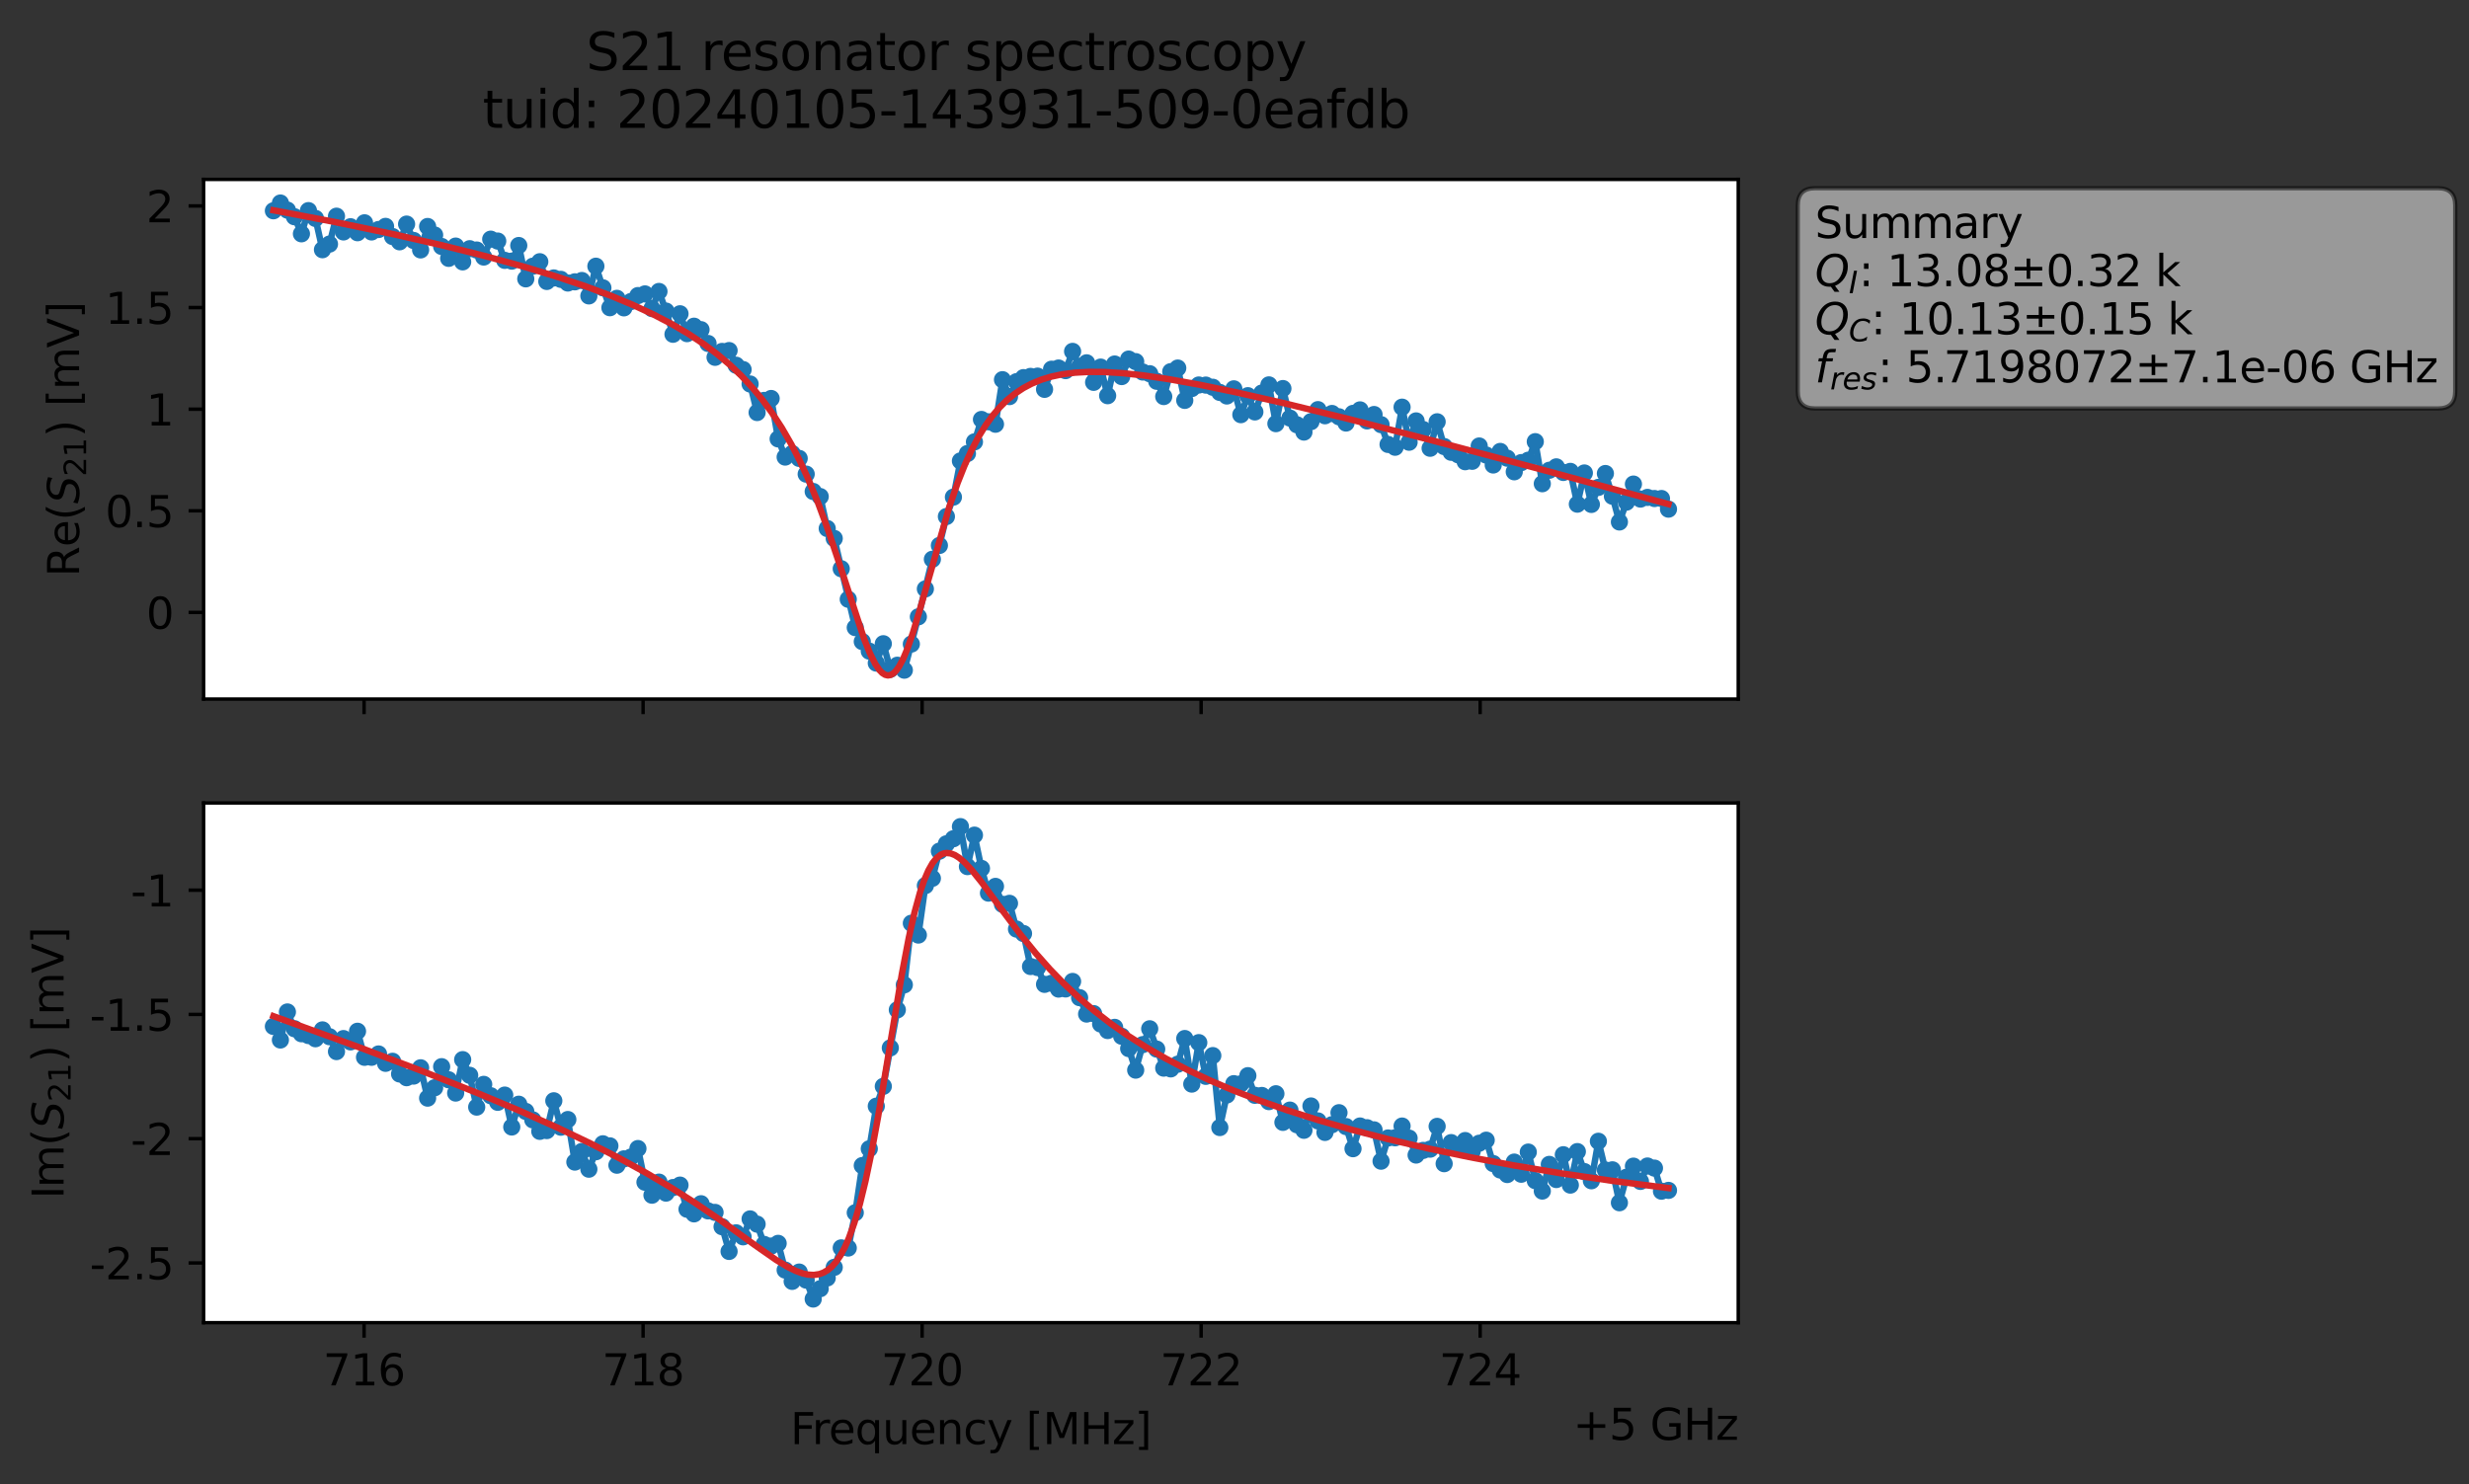 <?xml version="1.0" encoding="utf-8" standalone="no"?>
<!DOCTYPE svg PUBLIC "-//W3C//DTD SVG 1.1//EN"
  "http://www.w3.org/Graphics/SVG/1.1/DTD/svg11.dtd">
<svg xmlns:xlink="http://www.w3.org/1999/xlink" width="574.565pt" height="345.428pt" viewBox="0 0 574.565 345.428" xmlns="http://www.w3.org/2000/svg" version="1.1">
 <rect x="0" y="0" width="574.565" height="345.428" fill="#333333" stroke="none"/>
 <defs>
  <style type="text/css">*{stroke-linejoin: round; stroke-linecap: butt}</style>
 </defs>
 <g id="figure_1">
  <g id="patch_1">
   <path d="M 0 345.428 
L 574.565 345.428 
L 574.565 -0 
L 0 -0 
L 0 345.428 
z
" style="fill: none; opacity: 0"/>
  </g>
  <g id="axes_1">
   <g id="patch_2">
    <path d="M 47.389 162.72 
L 404.509 162.72 
L 404.509 41.76 
L 47.389 41.76 
z
" style="fill: #ffffff"/>
   </g>
   <g id="matplotlib.axis_1">
    <g id="xtick_1">
     <g id="line2d_1">
      <defs>
       <path id="m314d00500b" d="M 0 0 
L 0 3.5 
" style="stroke: #000000; stroke-width: 0.8"/>
      </defs>
      <g>
       <use xlink:href="#m314d00500b" x="84.724" y="162.72" style="stroke: #000000; stroke-width: 0.8"/>
      </g>
     </g>
    </g>
    <g id="xtick_2">
     <g id="line2d_2">
      <g>
       <use xlink:href="#m314d00500b" x="149.655" y="162.72" style="stroke: #000000; stroke-width: 0.8"/>
      </g>
     </g>
    </g>
    <g id="xtick_3">
     <g id="line2d_3">
      <g>
       <use xlink:href="#m314d00500b" x="214.586" y="162.72" style="stroke: #000000; stroke-width: 0.8"/>
      </g>
     </g>
    </g>
    <g id="xtick_4">
     <g id="line2d_4">
      <g>
       <use xlink:href="#m314d00500b" x="279.517" y="162.72" style="stroke: #000000; stroke-width: 0.8"/>
      </g>
     </g>
    </g>
    <g id="xtick_5">
     <g id="line2d_5">
      <g>
       <use xlink:href="#m314d00500b" x="344.448" y="162.72" style="stroke: #000000; stroke-width: 0.8"/>
      </g>
     </g>
    </g>
   </g>
   <g id="matplotlib.axis_2">
    <g id="ytick_1">
     <g id="line2d_6">
      <defs>
       <path id="m659afe5606" d="M 0 0 
L -3.5 0 
" style="stroke: #000000; stroke-width: 0.8"/>
      </defs>
      <g>
       <use xlink:href="#m659afe5606" x="47.389" y="142.556" style="stroke: #000000; stroke-width: 0.8"/>
      </g>
     </g>
     <g id="text_1">
      <!-- 0 -->
      <g transform="translate(34.027 146.356) scale(0.1 -0.1)">
       <defs>
        <path id="DejaVuSans-30" d="M 2034 4250 
Q 1547 4250 1301 3770 
Q 1056 3291 1056 2328 
Q 1056 1369 1301 889 
Q 1547 409 2034 409 
Q 2525 409 2770 889 
Q 3016 1369 3016 2328 
Q 3016 3291 2770 3770 
Q 2525 4250 2034 4250 
z
M 2034 4750 
Q 2819 4750 3233 4129 
Q 3647 3509 3647 2328 
Q 3647 1150 3233 529 
Q 2819 -91 2034 -91 
Q 1250 -91 836 529 
Q 422 1150 422 2328 
Q 422 3509 836 4129 
Q 1250 4750 2034 4750 
z
" transform="scale(0.016)"/>
       </defs>
       <use xlink:href="#DejaVuSans-30"/>
      </g>
     </g>
    </g>
    <g id="ytick_2">
     <g id="line2d_7">
      <g>
       <use xlink:href="#m659afe5606" x="47.389" y="118.901" style="stroke: #000000; stroke-width: 0.8"/>
      </g>
     </g>
     <g id="text_2">
      <!-- 0.5 -->
      <g transform="translate(24.486 122.7) scale(0.1 -0.1)">
       <defs>
        <path id="DejaVuSans-2e" d="M 684 794 
L 1344 794 
L 1344 0 
L 684 0 
L 684 794 
z
" transform="scale(0.016)"/>
        <path id="DejaVuSans-35" d="M 691 4666 
L 3169 4666 
L 3169 4134 
L 1269 4134 
L 1269 2991 
Q 1406 3038 1543 3061 
Q 1681 3084 1819 3084 
Q 2600 3084 3056 2656 
Q 3513 2228 3513 1497 
Q 3513 744 3044 326 
Q 2575 -91 1722 -91 
Q 1428 -91 1123 -41 
Q 819 9 494 109 
L 494 744 
Q 775 591 1075 516 
Q 1375 441 1709 441 
Q 2250 441 2565 725 
Q 2881 1009 2881 1497 
Q 2881 1984 2565 2268 
Q 2250 2553 1709 2553 
Q 1456 2553 1204 2497 
Q 953 2441 691 2322 
L 691 4666 
z
" transform="scale(0.016)"/>
       </defs>
       <use xlink:href="#DejaVuSans-30"/>
       <use xlink:href="#DejaVuSans-2e" x="63.623"/>
       <use xlink:href="#DejaVuSans-35" x="95.41"/>
      </g>
     </g>
    </g>
    <g id="ytick_3">
     <g id="line2d_8">
      <g>
       <use xlink:href="#m659afe5606" x="47.389" y="95.246" style="stroke: #000000; stroke-width: 0.8"/>
      </g>
     </g>
     <g id="text_3">
      <!-- 1 -->
      <g transform="translate(34.027 99.045) scale(0.1 -0.1)">
       <defs>
        <path id="DejaVuSans-31" d="M 794 531 
L 1825 531 
L 1825 4091 
L 703 3866 
L 703 4441 
L 1819 4666 
L 2450 4666 
L 2450 531 
L 3481 531 
L 3481 0 
L 794 0 
L 794 531 
z
" transform="scale(0.016)"/>
       </defs>
       <use xlink:href="#DejaVuSans-31"/>
      </g>
     </g>
    </g>
    <g id="ytick_4">
     <g id="line2d_9">
      <g>
       <use xlink:href="#m659afe5606" x="47.389" y="71.59" style="stroke: #000000; stroke-width: 0.8"/>
      </g>
     </g>
     <g id="text_4">
      <!-- 1.5 -->
      <g transform="translate(24.486 75.389) scale(0.1 -0.1)">
       <use xlink:href="#DejaVuSans-31"/>
       <use xlink:href="#DejaVuSans-2e" x="63.623"/>
       <use xlink:href="#DejaVuSans-35" x="95.41"/>
      </g>
     </g>
    </g>
    <g id="ytick_5">
     <g id="line2d_10">
      <g>
       <use xlink:href="#m659afe5606" x="47.389" y="47.935" style="stroke: #000000; stroke-width: 0.8"/>
      </g>
     </g>
     <g id="text_5">
      <!-- 2 -->
      <g transform="translate(34.027 51.734) scale(0.1 -0.1)">
       <defs>
        <path id="DejaVuSans-32" d="M 1228 531 
L 3431 531 
L 3431 0 
L 469 0 
L 469 531 
Q 828 903 1448 1529 
Q 2069 2156 2228 2338 
Q 2531 2678 2651 2914 
Q 2772 3150 2772 3378 
Q 2772 3750 2511 3984 
Q 2250 4219 1831 4219 
Q 1534 4219 1204 4116 
Q 875 4013 500 3803 
L 500 4441 
Q 881 4594 1212 4672 
Q 1544 4750 1819 4750 
Q 2544 4750 2975 4387 
Q 3406 4025 3406 3419 
Q 3406 3131 3298 2873 
Q 3191 2616 2906 2266 
Q 2828 2175 2409 1742 
Q 1991 1309 1228 531 
z
" transform="scale(0.016)"/>
       </defs>
       <use xlink:href="#DejaVuSans-32"/>
      </g>
     </g>
    </g>
    <g id="text_6">
     <!-- Re$(S_{21})$ [mV] -->
     <g transform="translate(18.406 134.24) rotate(-90) scale(0.1 -0.1)">
      <defs>
       <path id="DejaVuSans-52" d="M 2841 2188 
Q 3044 2119 3236 1894 
Q 3428 1669 3622 1275 
L 4263 0 
L 3584 0 
L 2988 1197 
Q 2756 1666 2539 1819 
Q 2322 1972 1947 1972 
L 1259 1972 
L 1259 0 
L 628 0 
L 628 4666 
L 2053 4666 
Q 2853 4666 3247 4331 
Q 3641 3997 3641 3322 
Q 3641 2881 3436 2590 
Q 3231 2300 2841 2188 
z
M 1259 4147 
L 1259 2491 
L 2053 2491 
Q 2509 2491 2742 2702 
Q 2975 2913 2975 3322 
Q 2975 3731 2742 3939 
Q 2509 4147 2053 4147 
L 1259 4147 
z
" transform="scale(0.016)"/>
       <path id="DejaVuSans-65" d="M 3597 1894 
L 3597 1613 
L 953 1613 
Q 991 1019 1311 708 
Q 1631 397 2203 397 
Q 2534 397 2845 478 
Q 3156 559 3463 722 
L 3463 178 
Q 3153 47 2828 -22 
Q 2503 -91 2169 -91 
Q 1331 -91 842 396 
Q 353 884 353 1716 
Q 353 2575 817 3079 
Q 1281 3584 2069 3584 
Q 2775 3584 3186 3129 
Q 3597 2675 3597 1894 
z
M 3022 2063 
Q 3016 2534 2758 2815 
Q 2500 3097 2075 3097 
Q 1594 3097 1305 2825 
Q 1016 2553 972 2059 
L 3022 2063 
z
" transform="scale(0.016)"/>
       <path id="DejaVuSans-28" d="M 1984 4856 
Q 1566 4138 1362 3434 
Q 1159 2731 1159 2009 
Q 1159 1288 1364 580 
Q 1569 -128 1984 -844 
L 1484 -844 
Q 1016 -109 783 600 
Q 550 1309 550 2009 
Q 550 2706 781 3412 
Q 1013 4119 1484 4856 
L 1984 4856 
z
" transform="scale(0.016)"/>
       <path id="DejaVuSans-Oblique-53" d="M 3859 4513 
L 3738 3897 
Q 3422 4066 3111 4152 
Q 2800 4238 2509 4238 
Q 1944 4238 1609 3991 
Q 1275 3744 1275 3334 
Q 1275 3109 1398 2989 
Q 1522 2869 2034 2731 
L 2413 2638 
Q 3053 2472 3303 2217 
Q 3553 1963 3553 1503 
Q 3553 797 2998 353 
Q 2444 -91 1538 -91 
Q 1166 -91 791 -17 
Q 416 56 38 206 
L 166 856 
Q 513 641 861 531 
Q 1209 422 1556 422 
Q 2147 422 2503 684 
Q 2859 947 2859 1369 
Q 2859 1650 2717 1795 
Q 2575 1941 2106 2059 
L 1728 2156 
Q 1081 2325 845 2545 
Q 609 2766 609 3163 
Q 609 3859 1145 4304 
Q 1681 4750 2541 4750 
Q 2875 4750 3203 4690 
Q 3531 4631 3859 4513 
z
" transform="scale(0.016)"/>
       <path id="DejaVuSans-29" d="M 513 4856 
L 1013 4856 
Q 1481 4119 1714 3412 
Q 1947 2706 1947 2009 
Q 1947 1309 1714 600 
Q 1481 -109 1013 -844 
L 513 -844 
Q 928 -128 1133 580 
Q 1338 1288 1338 2009 
Q 1338 2731 1133 3434 
Q 928 4138 513 4856 
z
" transform="scale(0.016)"/>
       <path id="DejaVuSans-20" transform="scale(0.016)"/>
       <path id="DejaVuSans-5b" d="M 550 4863 
L 1875 4863 
L 1875 4416 
L 1125 4416 
L 1125 -397 
L 1875 -397 
L 1875 -844 
L 550 -844 
L 550 4863 
z
" transform="scale(0.016)"/>
       <path id="DejaVuSans-6d" d="M 3328 2828 
Q 3544 3216 3844 3400 
Q 4144 3584 4550 3584 
Q 5097 3584 5394 3201 
Q 5691 2819 5691 2113 
L 5691 0 
L 5113 0 
L 5113 2094 
Q 5113 2597 4934 2840 
Q 4756 3084 4391 3084 
Q 3944 3084 3684 2787 
Q 3425 2491 3425 1978 
L 3425 0 
L 2847 0 
L 2847 2094 
Q 2847 2600 2669 2842 
Q 2491 3084 2119 3084 
Q 1678 3084 1418 2786 
Q 1159 2488 1159 1978 
L 1159 0 
L 581 0 
L 581 3500 
L 1159 3500 
L 1159 2956 
Q 1356 3278 1631 3431 
Q 1906 3584 2284 3584 
Q 2666 3584 2933 3390 
Q 3200 3197 3328 2828 
z
" transform="scale(0.016)"/>
       <path id="DejaVuSans-56" d="M 1831 0 
L 50 4666 
L 709 4666 
L 2188 738 
L 3669 4666 
L 4325 4666 
L 2547 0 
L 1831 0 
z
" transform="scale(0.016)"/>
       <path id="DejaVuSans-5d" d="M 1947 4863 
L 1947 -844 
L 622 -844 
L 622 -397 
L 1369 -397 
L 1369 4416 
L 622 4416 
L 622 4863 
L 1947 4863 
z
" transform="scale(0.016)"/>
      </defs>
      <use xlink:href="#DejaVuSans-52" transform="translate(0 0.016)"/>
      <use xlink:href="#DejaVuSans-65" transform="translate(69.482 0.016)"/>
      <use xlink:href="#DejaVuSans-28" transform="translate(131.006 0.016)"/>
      <use xlink:href="#DejaVuSans-Oblique-53" transform="translate(170.02 0.016)"/>
      <use xlink:href="#DejaVuSans-32" transform="translate(233.496 -16.391) scale(0.7)"/>
      <use xlink:href="#DejaVuSans-31" transform="translate(278.032 -16.391) scale(0.7)"/>
      <use xlink:href="#DejaVuSans-29" transform="translate(325.303 0.016)"/>
      <use xlink:href="#DejaVuSans-20" transform="translate(364.316 0.016)"/>
      <use xlink:href="#DejaVuSans-5b" transform="translate(396.104 0.016)"/>
      <use xlink:href="#DejaVuSans-6d" transform="translate(435.117 0.016)"/>
      <use xlink:href="#DejaVuSans-56" transform="translate(532.529 0.016)"/>
      <use xlink:href="#DejaVuSans-5d" transform="translate(600.938 0.016)"/>
     </g>
    </g>
   </g>
   <g id="line2d_11">
    <path d="M 63.622 49.063 
L 65.253 47.258 
L 68.516 50.449 
L 70.148 54.423 
L 71.779 49.026 
L 73.41 50.844 
L 75.042 58.125 
L 76.673 56.814 
L 78.305 50.324 
L 79.936 53.989 
L 81.568 52.777 
L 83.199 54.168 
L 84.83 51.863 
L 86.462 53.992 
L 88.093 53.424 
L 89.725 52.695 
L 91.356 55.063 
L 92.988 56.285 
L 94.619 52.162 
L 96.25 55.976 
L 97.882 58.172 
L 99.513 52.721 
L 101.145 54.7 
L 104.408 60.137 
L 106.039 57.281 
L 107.67 60.956 
L 109.302 57.891 
L 110.933 58.198 
L 112.565 59.829 
L 114.196 55.672 
L 115.828 56.111 
L 117.459 60.603 
L 119.09 60.782 
L 120.722 57.148 
L 122.353 64.906 
L 123.985 61.969 
L 125.616 60.919 
L 127.248 65.515 
L 128.879 64.698 
L 130.51 65.023 
L 132.142 65.876 
L 135.405 65.295 
L 137.036 68.877 
L 138.668 61.965 
L 140.299 66.999 
L 141.93 71.623 
L 143.562 69.445 
L 145.193 71.656 
L 148.456 68.8 
L 150.088 68.414 
L 151.719 71.829 
L 153.35 67.842 
L 154.982 72.407 
L 156.613 77.806 
L 158.245 73.038 
L 159.876 77.659 
L 161.508 75.931 
L 163.139 76.738 
L 166.402 83.172 
L 168.033 81.802 
L 169.665 81.601 
L 171.296 85.013 
L 172.928 86.025 
L 174.559 89.383 
L 176.19 96.024 
L 177.822 93.208 
L 179.453 92.757 
L 181.085 102.163 
L 182.716 106.392 
L 184.348 105.568 
L 185.979 106.701 
L 187.61 110.362 
L 189.242 114.402 
L 190.873 115.586 
L 192.505 123.017 
L 194.136 125.337 
L 199.03 146.088 
L 200.662 149.338 
L 202.293 151.564 
L 203.925 154.348 
L 205.556 149.841 
L 207.188 155.781 
L 208.819 154.845 
L 210.45 155.995 
L 213.713 143.573 
L 216.976 130.177 
L 218.608 126.966 
L 220.239 120.233 
L 221.87 115.712 
L 223.502 107.291 
L 225.133 105.565 
L 226.765 102.857 
L 228.396 97.636 
L 231.659 98.745 
L 233.29 88.378 
L 234.922 92.315 
L 236.553 88.843 
L 238.185 87.899 
L 239.816 87.616 
L 241.448 87.552 
L 243.079 90.627 
L 244.711 85.94 
L 246.342 85.667 
L 247.973 86.27 
L 249.605 81.791 
L 251.236 85.32 
L 252.868 84.453 
L 254.499 88.995 
L 256.131 85.451 
L 257.762 92.104 
L 259.393 84.732 
L 261.025 87.655 
L 262.656 83.582 
L 264.288 84.175 
L 265.919 86.593 
L 267.551 86.988 
L 269.182 88.747 
L 270.813 92.305 
L 272.445 86.511 
L 274.076 85.671 
L 275.708 93.197 
L 277.339 90.44 
L 278.971 89.616 
L 280.602 89.638 
L 282.233 90.14 
L 283.865 91.345 
L 285.496 92.174 
L 287.128 90.512 
L 288.759 96.522 
L 290.391 92.104 
L 292.022 95.884 
L 293.653 91.482 
L 295.285 89.592 
L 296.916 98.613 
L 298.548 90.444 
L 300.179 97.312 
L 303.442 100.571 
L 305.073 98.153 
L 306.705 95.351 
L 308.336 96.776 
L 309.968 96.246 
L 311.599 97.014 
L 313.231 98.468 
L 314.862 96.224 
L 316.493 95.41 
L 318.125 97.975 
L 319.756 96.486 
L 321.388 98.843 
L 323.019 103.451 
L 324.651 104.102 
L 326.282 94.777 
L 327.913 102.936 
L 329.545 97.975 
L 331.176 99.979 
L 332.808 104.341 
L 334.439 98.179 
L 336.071 103.943 
L 337.702 105.275 
L 339.333 105.859 
L 340.965 107.469 
L 342.596 107.372 
L 344.228 103.813 
L 345.859 105.921 
L 347.491 108.234 
L 349.122 105.08 
L 350.753 106.649 
L 352.385 109.818 
L 354.016 107.677 
L 355.648 107.127 
L 357.279 102.806 
L 358.911 112.594 
L 360.542 109.462 
L 362.173 108.673 
L 363.805 109.975 
L 365.436 109.723 
L 367.068 117.353 
L 368.699 110.093 
L 370.331 117.415 
L 371.962 113.45 
L 373.593 110.22 
L 375.225 115.501 
L 376.856 121.5 
L 378.488 116.881 
L 380.119 112.677 
L 381.751 116.169 
L 383.382 115.778 
L 385.013 116.04 
L 386.645 116.039 
L 388.276 118.512 
L 388.276 118.512 
" clip-path="url(#pcf4d5fff2d)" style="fill: none; stroke: #1f77b4; stroke-width: 1.5; stroke-linecap: square"/>
    <defs>
     <path id="mf6b6f6b387" d="M 0 1.5 
C 0.398 1.5 0.779 1.342 1.061 1.061 
C 1.342 0.779 1.5 0.398 1.5 0 
C 1.5 -0.398 1.342 -0.779 1.061 -1.061 
C 0.779 -1.342 0.398 -1.5 0 -1.5 
C -0.398 -1.5 -0.779 -1.342 -1.061 -1.061 
C -1.342 -0.779 -1.5 -0.398 -1.5 0 
C -1.5 0.398 -1.342 0.779 -1.061 1.061 
C -0.779 1.342 -0.398 1.5 0 1.5 
z
" style="stroke: #1f77b4"/>
    </defs>
    <g clip-path="url(#pcf4d5fff2d)">
     <use xlink:href="#mf6b6f6b387" x="63.622" y="49.063" style="fill: #1f77b4; stroke: #1f77b4"/>
     <use xlink:href="#mf6b6f6b387" x="65.253" y="47.258" style="fill: #1f77b4; stroke: #1f77b4"/>
     <use xlink:href="#mf6b6f6b387" x="66.885" y="48.911" style="fill: #1f77b4; stroke: #1f77b4"/>
     <use xlink:href="#mf6b6f6b387" x="68.516" y="50.449" style="fill: #1f77b4; stroke: #1f77b4"/>
     <use xlink:href="#mf6b6f6b387" x="70.148" y="54.423" style="fill: #1f77b4; stroke: #1f77b4"/>
     <use xlink:href="#mf6b6f6b387" x="71.779" y="49.026" style="fill: #1f77b4; stroke: #1f77b4"/>
     <use xlink:href="#mf6b6f6b387" x="73.41" y="50.844" style="fill: #1f77b4; stroke: #1f77b4"/>
     <use xlink:href="#mf6b6f6b387" x="75.042" y="58.125" style="fill: #1f77b4; stroke: #1f77b4"/>
     <use xlink:href="#mf6b6f6b387" x="76.673" y="56.814" style="fill: #1f77b4; stroke: #1f77b4"/>
     <use xlink:href="#mf6b6f6b387" x="78.305" y="50.324" style="fill: #1f77b4; stroke: #1f77b4"/>
     <use xlink:href="#mf6b6f6b387" x="79.936" y="53.989" style="fill: #1f77b4; stroke: #1f77b4"/>
     <use xlink:href="#mf6b6f6b387" x="81.568" y="52.777" style="fill: #1f77b4; stroke: #1f77b4"/>
     <use xlink:href="#mf6b6f6b387" x="83.199" y="54.168" style="fill: #1f77b4; stroke: #1f77b4"/>
     <use xlink:href="#mf6b6f6b387" x="84.83" y="51.863" style="fill: #1f77b4; stroke: #1f77b4"/>
     <use xlink:href="#mf6b6f6b387" x="86.462" y="53.992" style="fill: #1f77b4; stroke: #1f77b4"/>
     <use xlink:href="#mf6b6f6b387" x="88.093" y="53.424" style="fill: #1f77b4; stroke: #1f77b4"/>
     <use xlink:href="#mf6b6f6b387" x="89.725" y="52.695" style="fill: #1f77b4; stroke: #1f77b4"/>
     <use xlink:href="#mf6b6f6b387" x="91.356" y="55.063" style="fill: #1f77b4; stroke: #1f77b4"/>
     <use xlink:href="#mf6b6f6b387" x="92.988" y="56.285" style="fill: #1f77b4; stroke: #1f77b4"/>
     <use xlink:href="#mf6b6f6b387" x="94.619" y="52.162" style="fill: #1f77b4; stroke: #1f77b4"/>
     <use xlink:href="#mf6b6f6b387" x="96.25" y="55.976" style="fill: #1f77b4; stroke: #1f77b4"/>
     <use xlink:href="#mf6b6f6b387" x="97.882" y="58.172" style="fill: #1f77b4; stroke: #1f77b4"/>
     <use xlink:href="#mf6b6f6b387" x="99.513" y="52.721" style="fill: #1f77b4; stroke: #1f77b4"/>
     <use xlink:href="#mf6b6f6b387" x="101.145" y="54.7" style="fill: #1f77b4; stroke: #1f77b4"/>
     <use xlink:href="#mf6b6f6b387" x="102.776" y="57.369" style="fill: #1f77b4; stroke: #1f77b4"/>
     <use xlink:href="#mf6b6f6b387" x="104.408" y="60.137" style="fill: #1f77b4; stroke: #1f77b4"/>
     <use xlink:href="#mf6b6f6b387" x="106.039" y="57.281" style="fill: #1f77b4; stroke: #1f77b4"/>
     <use xlink:href="#mf6b6f6b387" x="107.67" y="60.956" style="fill: #1f77b4; stroke: #1f77b4"/>
     <use xlink:href="#mf6b6f6b387" x="109.302" y="57.891" style="fill: #1f77b4; stroke: #1f77b4"/>
     <use xlink:href="#mf6b6f6b387" x="110.933" y="58.198" style="fill: #1f77b4; stroke: #1f77b4"/>
     <use xlink:href="#mf6b6f6b387" x="112.565" y="59.829" style="fill: #1f77b4; stroke: #1f77b4"/>
     <use xlink:href="#mf6b6f6b387" x="114.196" y="55.672" style="fill: #1f77b4; stroke: #1f77b4"/>
     <use xlink:href="#mf6b6f6b387" x="115.828" y="56.111" style="fill: #1f77b4; stroke: #1f77b4"/>
     <use xlink:href="#mf6b6f6b387" x="117.459" y="60.603" style="fill: #1f77b4; stroke: #1f77b4"/>
     <use xlink:href="#mf6b6f6b387" x="119.09" y="60.782" style="fill: #1f77b4; stroke: #1f77b4"/>
     <use xlink:href="#mf6b6f6b387" x="120.722" y="57.148" style="fill: #1f77b4; stroke: #1f77b4"/>
     <use xlink:href="#mf6b6f6b387" x="122.353" y="64.906" style="fill: #1f77b4; stroke: #1f77b4"/>
     <use xlink:href="#mf6b6f6b387" x="123.985" y="61.969" style="fill: #1f77b4; stroke: #1f77b4"/>
     <use xlink:href="#mf6b6f6b387" x="125.616" y="60.919" style="fill: #1f77b4; stroke: #1f77b4"/>
     <use xlink:href="#mf6b6f6b387" x="127.248" y="65.515" style="fill: #1f77b4; stroke: #1f77b4"/>
     <use xlink:href="#mf6b6f6b387" x="128.879" y="64.698" style="fill: #1f77b4; stroke: #1f77b4"/>
     <use xlink:href="#mf6b6f6b387" x="130.51" y="65.023" style="fill: #1f77b4; stroke: #1f77b4"/>
     <use xlink:href="#mf6b6f6b387" x="132.142" y="65.876" style="fill: #1f77b4; stroke: #1f77b4"/>
     <use xlink:href="#mf6b6f6b387" x="133.773" y="65.601" style="fill: #1f77b4; stroke: #1f77b4"/>
     <use xlink:href="#mf6b6f6b387" x="135.405" y="65.295" style="fill: #1f77b4; stroke: #1f77b4"/>
     <use xlink:href="#mf6b6f6b387" x="137.036" y="68.877" style="fill: #1f77b4; stroke: #1f77b4"/>
     <use xlink:href="#mf6b6f6b387" x="138.668" y="61.965" style="fill: #1f77b4; stroke: #1f77b4"/>
     <use xlink:href="#mf6b6f6b387" x="140.299" y="66.999" style="fill: #1f77b4; stroke: #1f77b4"/>
     <use xlink:href="#mf6b6f6b387" x="141.93" y="71.623" style="fill: #1f77b4; stroke: #1f77b4"/>
     <use xlink:href="#mf6b6f6b387" x="143.562" y="69.445" style="fill: #1f77b4; stroke: #1f77b4"/>
     <use xlink:href="#mf6b6f6b387" x="145.193" y="71.656" style="fill: #1f77b4; stroke: #1f77b4"/>
     <use xlink:href="#mf6b6f6b387" x="146.825" y="70.184" style="fill: #1f77b4; stroke: #1f77b4"/>
     <use xlink:href="#mf6b6f6b387" x="148.456" y="68.8" style="fill: #1f77b4; stroke: #1f77b4"/>
     <use xlink:href="#mf6b6f6b387" x="150.088" y="68.414" style="fill: #1f77b4; stroke: #1f77b4"/>
     <use xlink:href="#mf6b6f6b387" x="151.719" y="71.829" style="fill: #1f77b4; stroke: #1f77b4"/>
     <use xlink:href="#mf6b6f6b387" x="153.35" y="67.842" style="fill: #1f77b4; stroke: #1f77b4"/>
     <use xlink:href="#mf6b6f6b387" x="154.982" y="72.407" style="fill: #1f77b4; stroke: #1f77b4"/>
     <use xlink:href="#mf6b6f6b387" x="156.613" y="77.806" style="fill: #1f77b4; stroke: #1f77b4"/>
     <use xlink:href="#mf6b6f6b387" x="158.245" y="73.038" style="fill: #1f77b4; stroke: #1f77b4"/>
     <use xlink:href="#mf6b6f6b387" x="159.876" y="77.659" style="fill: #1f77b4; stroke: #1f77b4"/>
     <use xlink:href="#mf6b6f6b387" x="161.508" y="75.931" style="fill: #1f77b4; stroke: #1f77b4"/>
     <use xlink:href="#mf6b6f6b387" x="163.139" y="76.738" style="fill: #1f77b4; stroke: #1f77b4"/>
     <use xlink:href="#mf6b6f6b387" x="164.77" y="79.947" style="fill: #1f77b4; stroke: #1f77b4"/>
     <use xlink:href="#mf6b6f6b387" x="166.402" y="83.172" style="fill: #1f77b4; stroke: #1f77b4"/>
     <use xlink:href="#mf6b6f6b387" x="168.033" y="81.802" style="fill: #1f77b4; stroke: #1f77b4"/>
     <use xlink:href="#mf6b6f6b387" x="169.665" y="81.601" style="fill: #1f77b4; stroke: #1f77b4"/>
     <use xlink:href="#mf6b6f6b387" x="171.296" y="85.013" style="fill: #1f77b4; stroke: #1f77b4"/>
     <use xlink:href="#mf6b6f6b387" x="172.928" y="86.025" style="fill: #1f77b4; stroke: #1f77b4"/>
     <use xlink:href="#mf6b6f6b387" x="174.559" y="89.383" style="fill: #1f77b4; stroke: #1f77b4"/>
     <use xlink:href="#mf6b6f6b387" x="176.19" y="96.024" style="fill: #1f77b4; stroke: #1f77b4"/>
     <use xlink:href="#mf6b6f6b387" x="177.822" y="93.208" style="fill: #1f77b4; stroke: #1f77b4"/>
     <use xlink:href="#mf6b6f6b387" x="179.453" y="92.757" style="fill: #1f77b4; stroke: #1f77b4"/>
     <use xlink:href="#mf6b6f6b387" x="181.085" y="102.163" style="fill: #1f77b4; stroke: #1f77b4"/>
     <use xlink:href="#mf6b6f6b387" x="182.716" y="106.392" style="fill: #1f77b4; stroke: #1f77b4"/>
     <use xlink:href="#mf6b6f6b387" x="184.348" y="105.568" style="fill: #1f77b4; stroke: #1f77b4"/>
     <use xlink:href="#mf6b6f6b387" x="185.979" y="106.701" style="fill: #1f77b4; stroke: #1f77b4"/>
     <use xlink:href="#mf6b6f6b387" x="187.61" y="110.362" style="fill: #1f77b4; stroke: #1f77b4"/>
     <use xlink:href="#mf6b6f6b387" x="189.242" y="114.402" style="fill: #1f77b4; stroke: #1f77b4"/>
     <use xlink:href="#mf6b6f6b387" x="190.873" y="115.586" style="fill: #1f77b4; stroke: #1f77b4"/>
     <use xlink:href="#mf6b6f6b387" x="192.505" y="123.017" style="fill: #1f77b4; stroke: #1f77b4"/>
     <use xlink:href="#mf6b6f6b387" x="194.136" y="125.337" style="fill: #1f77b4; stroke: #1f77b4"/>
     <use xlink:href="#mf6b6f6b387" x="195.768" y="132.386" style="fill: #1f77b4; stroke: #1f77b4"/>
     <use xlink:href="#mf6b6f6b387" x="197.399" y="139.494" style="fill: #1f77b4; stroke: #1f77b4"/>
     <use xlink:href="#mf6b6f6b387" x="199.03" y="146.088" style="fill: #1f77b4; stroke: #1f77b4"/>
     <use xlink:href="#mf6b6f6b387" x="200.662" y="149.338" style="fill: #1f77b4; stroke: #1f77b4"/>
     <use xlink:href="#mf6b6f6b387" x="202.293" y="151.564" style="fill: #1f77b4; stroke: #1f77b4"/>
     <use xlink:href="#mf6b6f6b387" x="203.925" y="154.348" style="fill: #1f77b4; stroke: #1f77b4"/>
     <use xlink:href="#mf6b6f6b387" x="205.556" y="149.841" style="fill: #1f77b4; stroke: #1f77b4"/>
     <use xlink:href="#mf6b6f6b387" x="207.188" y="155.781" style="fill: #1f77b4; stroke: #1f77b4"/>
     <use xlink:href="#mf6b6f6b387" x="208.819" y="154.845" style="fill: #1f77b4; stroke: #1f77b4"/>
     <use xlink:href="#mf6b6f6b387" x="210.45" y="155.995" style="fill: #1f77b4; stroke: #1f77b4"/>
     <use xlink:href="#mf6b6f6b387" x="212.082" y="149.916" style="fill: #1f77b4; stroke: #1f77b4"/>
     <use xlink:href="#mf6b6f6b387" x="213.713" y="143.573" style="fill: #1f77b4; stroke: #1f77b4"/>
     <use xlink:href="#mf6b6f6b387" x="215.345" y="137.081" style="fill: #1f77b4; stroke: #1f77b4"/>
     <use xlink:href="#mf6b6f6b387" x="216.976" y="130.177" style="fill: #1f77b4; stroke: #1f77b4"/>
     <use xlink:href="#mf6b6f6b387" x="218.608" y="126.966" style="fill: #1f77b4; stroke: #1f77b4"/>
     <use xlink:href="#mf6b6f6b387" x="220.239" y="120.233" style="fill: #1f77b4; stroke: #1f77b4"/>
     <use xlink:href="#mf6b6f6b387" x="221.87" y="115.712" style="fill: #1f77b4; stroke: #1f77b4"/>
     <use xlink:href="#mf6b6f6b387" x="223.502" y="107.291" style="fill: #1f77b4; stroke: #1f77b4"/>
     <use xlink:href="#mf6b6f6b387" x="225.133" y="105.565" style="fill: #1f77b4; stroke: #1f77b4"/>
     <use xlink:href="#mf6b6f6b387" x="226.765" y="102.857" style="fill: #1f77b4; stroke: #1f77b4"/>
     <use xlink:href="#mf6b6f6b387" x="228.396" y="97.636" style="fill: #1f77b4; stroke: #1f77b4"/>
     <use xlink:href="#mf6b6f6b387" x="230.028" y="98.18" style="fill: #1f77b4; stroke: #1f77b4"/>
     <use xlink:href="#mf6b6f6b387" x="231.659" y="98.745" style="fill: #1f77b4; stroke: #1f77b4"/>
     <use xlink:href="#mf6b6f6b387" x="233.29" y="88.378" style="fill: #1f77b4; stroke: #1f77b4"/>
     <use xlink:href="#mf6b6f6b387" x="234.922" y="92.315" style="fill: #1f77b4; stroke: #1f77b4"/>
     <use xlink:href="#mf6b6f6b387" x="236.553" y="88.843" style="fill: #1f77b4; stroke: #1f77b4"/>
     <use xlink:href="#mf6b6f6b387" x="238.185" y="87.899" style="fill: #1f77b4; stroke: #1f77b4"/>
     <use xlink:href="#mf6b6f6b387" x="239.816" y="87.616" style="fill: #1f77b4; stroke: #1f77b4"/>
     <use xlink:href="#mf6b6f6b387" x="241.448" y="87.552" style="fill: #1f77b4; stroke: #1f77b4"/>
     <use xlink:href="#mf6b6f6b387" x="243.079" y="90.627" style="fill: #1f77b4; stroke: #1f77b4"/>
     <use xlink:href="#mf6b6f6b387" x="244.711" y="85.94" style="fill: #1f77b4; stroke: #1f77b4"/>
     <use xlink:href="#mf6b6f6b387" x="246.342" y="85.667" style="fill: #1f77b4; stroke: #1f77b4"/>
     <use xlink:href="#mf6b6f6b387" x="247.973" y="86.27" style="fill: #1f77b4; stroke: #1f77b4"/>
     <use xlink:href="#mf6b6f6b387" x="249.605" y="81.791" style="fill: #1f77b4; stroke: #1f77b4"/>
     <use xlink:href="#mf6b6f6b387" x="251.236" y="85.32" style="fill: #1f77b4; stroke: #1f77b4"/>
     <use xlink:href="#mf6b6f6b387" x="252.868" y="84.453" style="fill: #1f77b4; stroke: #1f77b4"/>
     <use xlink:href="#mf6b6f6b387" x="254.499" y="88.995" style="fill: #1f77b4; stroke: #1f77b4"/>
     <use xlink:href="#mf6b6f6b387" x="256.131" y="85.451" style="fill: #1f77b4; stroke: #1f77b4"/>
     <use xlink:href="#mf6b6f6b387" x="257.762" y="92.104" style="fill: #1f77b4; stroke: #1f77b4"/>
     <use xlink:href="#mf6b6f6b387" x="259.393" y="84.732" style="fill: #1f77b4; stroke: #1f77b4"/>
     <use xlink:href="#mf6b6f6b387" x="261.025" y="87.655" style="fill: #1f77b4; stroke: #1f77b4"/>
     <use xlink:href="#mf6b6f6b387" x="262.656" y="83.582" style="fill: #1f77b4; stroke: #1f77b4"/>
     <use xlink:href="#mf6b6f6b387" x="264.288" y="84.175" style="fill: #1f77b4; stroke: #1f77b4"/>
     <use xlink:href="#mf6b6f6b387" x="265.919" y="86.593" style="fill: #1f77b4; stroke: #1f77b4"/>
     <use xlink:href="#mf6b6f6b387" x="267.551" y="86.988" style="fill: #1f77b4; stroke: #1f77b4"/>
     <use xlink:href="#mf6b6f6b387" x="269.182" y="88.747" style="fill: #1f77b4; stroke: #1f77b4"/>
     <use xlink:href="#mf6b6f6b387" x="270.813" y="92.305" style="fill: #1f77b4; stroke: #1f77b4"/>
     <use xlink:href="#mf6b6f6b387" x="272.445" y="86.511" style="fill: #1f77b4; stroke: #1f77b4"/>
     <use xlink:href="#mf6b6f6b387" x="274.076" y="85.671" style="fill: #1f77b4; stroke: #1f77b4"/>
     <use xlink:href="#mf6b6f6b387" x="275.708" y="93.197" style="fill: #1f77b4; stroke: #1f77b4"/>
     <use xlink:href="#mf6b6f6b387" x="277.339" y="90.44" style="fill: #1f77b4; stroke: #1f77b4"/>
     <use xlink:href="#mf6b6f6b387" x="278.971" y="89.616" style="fill: #1f77b4; stroke: #1f77b4"/>
     <use xlink:href="#mf6b6f6b387" x="280.602" y="89.638" style="fill: #1f77b4; stroke: #1f77b4"/>
     <use xlink:href="#mf6b6f6b387" x="282.233" y="90.14" style="fill: #1f77b4; stroke: #1f77b4"/>
     <use xlink:href="#mf6b6f6b387" x="283.865" y="91.345" style="fill: #1f77b4; stroke: #1f77b4"/>
     <use xlink:href="#mf6b6f6b387" x="285.496" y="92.174" style="fill: #1f77b4; stroke: #1f77b4"/>
     <use xlink:href="#mf6b6f6b387" x="287.128" y="90.512" style="fill: #1f77b4; stroke: #1f77b4"/>
     <use xlink:href="#mf6b6f6b387" x="288.759" y="96.522" style="fill: #1f77b4; stroke: #1f77b4"/>
     <use xlink:href="#mf6b6f6b387" x="290.391" y="92.104" style="fill: #1f77b4; stroke: #1f77b4"/>
     <use xlink:href="#mf6b6f6b387" x="292.022" y="95.884" style="fill: #1f77b4; stroke: #1f77b4"/>
     <use xlink:href="#mf6b6f6b387" x="293.653" y="91.482" style="fill: #1f77b4; stroke: #1f77b4"/>
     <use xlink:href="#mf6b6f6b387" x="295.285" y="89.592" style="fill: #1f77b4; stroke: #1f77b4"/>
     <use xlink:href="#mf6b6f6b387" x="296.916" y="98.613" style="fill: #1f77b4; stroke: #1f77b4"/>
     <use xlink:href="#mf6b6f6b387" x="298.548" y="90.444" style="fill: #1f77b4; stroke: #1f77b4"/>
     <use xlink:href="#mf6b6f6b387" x="300.179" y="97.312" style="fill: #1f77b4; stroke: #1f77b4"/>
     <use xlink:href="#mf6b6f6b387" x="301.811" y="98.876" style="fill: #1f77b4; stroke: #1f77b4"/>
     <use xlink:href="#mf6b6f6b387" x="303.442" y="100.571" style="fill: #1f77b4; stroke: #1f77b4"/>
     <use xlink:href="#mf6b6f6b387" x="305.073" y="98.153" style="fill: #1f77b4; stroke: #1f77b4"/>
     <use xlink:href="#mf6b6f6b387" x="306.705" y="95.351" style="fill: #1f77b4; stroke: #1f77b4"/>
     <use xlink:href="#mf6b6f6b387" x="308.336" y="96.776" style="fill: #1f77b4; stroke: #1f77b4"/>
     <use xlink:href="#mf6b6f6b387" x="309.968" y="96.246" style="fill: #1f77b4; stroke: #1f77b4"/>
     <use xlink:href="#mf6b6f6b387" x="311.599" y="97.014" style="fill: #1f77b4; stroke: #1f77b4"/>
     <use xlink:href="#mf6b6f6b387" x="313.231" y="98.468" style="fill: #1f77b4; stroke: #1f77b4"/>
     <use xlink:href="#mf6b6f6b387" x="314.862" y="96.224" style="fill: #1f77b4; stroke: #1f77b4"/>
     <use xlink:href="#mf6b6f6b387" x="316.493" y="95.41" style="fill: #1f77b4; stroke: #1f77b4"/>
     <use xlink:href="#mf6b6f6b387" x="318.125" y="97.975" style="fill: #1f77b4; stroke: #1f77b4"/>
     <use xlink:href="#mf6b6f6b387" x="319.756" y="96.486" style="fill: #1f77b4; stroke: #1f77b4"/>
     <use xlink:href="#mf6b6f6b387" x="321.388" y="98.843" style="fill: #1f77b4; stroke: #1f77b4"/>
     <use xlink:href="#mf6b6f6b387" x="323.019" y="103.451" style="fill: #1f77b4; stroke: #1f77b4"/>
     <use xlink:href="#mf6b6f6b387" x="324.651" y="104.102" style="fill: #1f77b4; stroke: #1f77b4"/>
     <use xlink:href="#mf6b6f6b387" x="326.282" y="94.777" style="fill: #1f77b4; stroke: #1f77b4"/>
     <use xlink:href="#mf6b6f6b387" x="327.913" y="102.936" style="fill: #1f77b4; stroke: #1f77b4"/>
     <use xlink:href="#mf6b6f6b387" x="329.545" y="97.975" style="fill: #1f77b4; stroke: #1f77b4"/>
     <use xlink:href="#mf6b6f6b387" x="331.176" y="99.979" style="fill: #1f77b4; stroke: #1f77b4"/>
     <use xlink:href="#mf6b6f6b387" x="332.808" y="104.341" style="fill: #1f77b4; stroke: #1f77b4"/>
     <use xlink:href="#mf6b6f6b387" x="334.439" y="98.179" style="fill: #1f77b4; stroke: #1f77b4"/>
     <use xlink:href="#mf6b6f6b387" x="336.071" y="103.943" style="fill: #1f77b4; stroke: #1f77b4"/>
     <use xlink:href="#mf6b6f6b387" x="337.702" y="105.275" style="fill: #1f77b4; stroke: #1f77b4"/>
     <use xlink:href="#mf6b6f6b387" x="339.333" y="105.859" style="fill: #1f77b4; stroke: #1f77b4"/>
     <use xlink:href="#mf6b6f6b387" x="340.965" y="107.469" style="fill: #1f77b4; stroke: #1f77b4"/>
     <use xlink:href="#mf6b6f6b387" x="342.596" y="107.372" style="fill: #1f77b4; stroke: #1f77b4"/>
     <use xlink:href="#mf6b6f6b387" x="344.228" y="103.813" style="fill: #1f77b4; stroke: #1f77b4"/>
     <use xlink:href="#mf6b6f6b387" x="345.859" y="105.921" style="fill: #1f77b4; stroke: #1f77b4"/>
     <use xlink:href="#mf6b6f6b387" x="347.491" y="108.234" style="fill: #1f77b4; stroke: #1f77b4"/>
     <use xlink:href="#mf6b6f6b387" x="349.122" y="105.08" style="fill: #1f77b4; stroke: #1f77b4"/>
     <use xlink:href="#mf6b6f6b387" x="350.753" y="106.649" style="fill: #1f77b4; stroke: #1f77b4"/>
     <use xlink:href="#mf6b6f6b387" x="352.385" y="109.818" style="fill: #1f77b4; stroke: #1f77b4"/>
     <use xlink:href="#mf6b6f6b387" x="354.016" y="107.677" style="fill: #1f77b4; stroke: #1f77b4"/>
     <use xlink:href="#mf6b6f6b387" x="355.648" y="107.127" style="fill: #1f77b4; stroke: #1f77b4"/>
     <use xlink:href="#mf6b6f6b387" x="357.279" y="102.806" style="fill: #1f77b4; stroke: #1f77b4"/>
     <use xlink:href="#mf6b6f6b387" x="358.911" y="112.594" style="fill: #1f77b4; stroke: #1f77b4"/>
     <use xlink:href="#mf6b6f6b387" x="360.542" y="109.462" style="fill: #1f77b4; stroke: #1f77b4"/>
     <use xlink:href="#mf6b6f6b387" x="362.173" y="108.673" style="fill: #1f77b4; stroke: #1f77b4"/>
     <use xlink:href="#mf6b6f6b387" x="363.805" y="109.975" style="fill: #1f77b4; stroke: #1f77b4"/>
     <use xlink:href="#mf6b6f6b387" x="365.436" y="109.723" style="fill: #1f77b4; stroke: #1f77b4"/>
     <use xlink:href="#mf6b6f6b387" x="367.068" y="117.353" style="fill: #1f77b4; stroke: #1f77b4"/>
     <use xlink:href="#mf6b6f6b387" x="368.699" y="110.093" style="fill: #1f77b4; stroke: #1f77b4"/>
     <use xlink:href="#mf6b6f6b387" x="370.331" y="117.415" style="fill: #1f77b4; stroke: #1f77b4"/>
     <use xlink:href="#mf6b6f6b387" x="371.962" y="113.45" style="fill: #1f77b4; stroke: #1f77b4"/>
     <use xlink:href="#mf6b6f6b387" x="373.593" y="110.22" style="fill: #1f77b4; stroke: #1f77b4"/>
     <use xlink:href="#mf6b6f6b387" x="375.225" y="115.501" style="fill: #1f77b4; stroke: #1f77b4"/>
     <use xlink:href="#mf6b6f6b387" x="376.856" y="121.5" style="fill: #1f77b4; stroke: #1f77b4"/>
     <use xlink:href="#mf6b6f6b387" x="378.488" y="116.881" style="fill: #1f77b4; stroke: #1f77b4"/>
     <use xlink:href="#mf6b6f6b387" x="380.119" y="112.677" style="fill: #1f77b4; stroke: #1f77b4"/>
     <use xlink:href="#mf6b6f6b387" x="381.751" y="116.169" style="fill: #1f77b4; stroke: #1f77b4"/>
     <use xlink:href="#mf6b6f6b387" x="383.382" y="115.778" style="fill: #1f77b4; stroke: #1f77b4"/>
     <use xlink:href="#mf6b6f6b387" x="385.013" y="116.04" style="fill: #1f77b4; stroke: #1f77b4"/>
     <use xlink:href="#mf6b6f6b387" x="386.645" y="116.039" style="fill: #1f77b4; stroke: #1f77b4"/>
     <use xlink:href="#mf6b6f6b387" x="388.276" y="118.512" style="fill: #1f77b4; stroke: #1f77b4"/>
    </g>
   </g>
   <g id="line2d_12">
    <path d="M 63.622 48.95 
L 77.921 51.676 
L 90.92 54.38 
L 102.619 57.039 
L 112.694 59.549 
L 121.793 62.043 
L 129.593 64.406 
L 136.417 66.702 
L 142.267 68.89 
L 147.467 71.059 
L 152.016 73.178 
L 156.241 75.382 
L 160.141 77.673 
L 163.715 80.045 
L 166.965 82.483 
L 169.89 84.963 
L 172.49 87.442 
L 175.09 90.235 
L 177.365 92.984 
L 179.639 96.071 
L 181.914 99.554 
L 184.189 103.497 
L 186.139 107.295 
L 188.089 111.522 
L 190.364 117.038 
L 192.639 123.194 
L 195.238 130.925 
L 201.088 148.719 
L 202.388 151.948 
L 203.688 154.548 
L 204.663 155.977 
L 205.313 156.644 
L 205.963 157.063 
L 206.613 157.222 
L 207.263 157.113 
L 207.913 156.732 
L 208.563 156.083 
L 209.213 155.171 
L 210.188 153.341 
L 211.162 151.01 
L 212.462 147.256 
L 214.087 141.823 
L 220.912 117.969 
L 222.862 112.364 
L 224.487 108.284 
L 226.112 104.723 
L 227.736 101.646 
L 229.361 99.007 
L 230.986 96.755 
L 232.611 94.843 
L 234.236 93.228 
L 236.186 91.625 
L 238.136 90.331 
L 240.086 89.297 
L 242.361 88.363 
L 244.635 87.67 
L 247.235 87.119 
L 250.16 86.743 
L 253.41 86.565 
L 256.985 86.593 
L 261.209 86.855 
L 266.084 87.385 
L 271.934 88.25 
L 279.083 89.541 
L 287.858 91.359 
L 299.232 93.954 
L 313.856 97.529 
L 333.355 102.537 
L 359.353 109.457 
L 388.276 117.346 
L 388.276 117.346 
" clip-path="url(#pcf4d5fff2d)" style="fill: none; stroke: #d62728; stroke-width: 1.5; stroke-linecap: square"/>
   </g>
   <g id="patch_3">
    <path d="M 47.389 162.72 
L 47.389 41.76 
" style="fill: none; stroke: #000000; stroke-width: 0.8; stroke-linejoin: miter; stroke-linecap: square"/>
   </g>
   <g id="patch_4">
    <path d="M 404.509 162.72 
L 404.509 41.76 
" style="fill: none; stroke: #000000; stroke-width: 0.8; stroke-linejoin: miter; stroke-linecap: square"/>
   </g>
   <g id="patch_5">
    <path d="M 47.389 162.72 
L 404.509 162.72 
" style="fill: none; stroke: #000000; stroke-width: 0.8; stroke-linejoin: miter; stroke-linecap: square"/>
   </g>
   <g id="patch_6">
    <path d="M 47.389 41.76 
L 404.509 41.76 
" style="fill: none; stroke: #000000; stroke-width: 0.8; stroke-linejoin: miter; stroke-linecap: square"/>
   </g>
   <g id="text_7">
    <g id="patch_7">
     <path d="M 422.365 95.08 
L 567.365 95.08 
Q 571.365 95.08 571.365 91.08 
L 571.365 47.808 
Q 571.365 43.808 567.365 43.808 
L 422.365 43.808 
Q 418.365 43.808 418.365 47.808 
L 418.365 91.08 
Q 418.365 95.08 422.365 95.08 
z
" style="fill: #ffffff; opacity: 0.5; stroke: #000000; stroke-linejoin: miter"/>
    </g>
    <!-- Summary -->
    <g transform="translate(422.365 55.406) scale(0.1 -0.1)">
     <defs>
      <path id="DejaVuSans-53" d="M 3425 4513 
L 3425 3897 
Q 3066 4069 2747 4153 
Q 2428 4238 2131 4238 
Q 1616 4238 1336 4038 
Q 1056 3838 1056 3469 
Q 1056 3159 1242 3001 
Q 1428 2844 1947 2747 
L 2328 2669 
Q 3034 2534 3370 2195 
Q 3706 1856 3706 1288 
Q 3706 609 3251 259 
Q 2797 -91 1919 -91 
Q 1588 -91 1214 -16 
Q 841 59 441 206 
L 441 856 
Q 825 641 1194 531 
Q 1563 422 1919 422 
Q 2459 422 2753 634 
Q 3047 847 3047 1241 
Q 3047 1584 2836 1778 
Q 2625 1972 2144 2069 
L 1759 2144 
Q 1053 2284 737 2584 
Q 422 2884 422 3419 
Q 422 4038 858 4394 
Q 1294 4750 2059 4750 
Q 2388 4750 2728 4690 
Q 3069 4631 3425 4513 
z
" transform="scale(0.016)"/>
      <path id="DejaVuSans-75" d="M 544 1381 
L 544 3500 
L 1119 3500 
L 1119 1403 
Q 1119 906 1312 657 
Q 1506 409 1894 409 
Q 2359 409 2629 706 
Q 2900 1003 2900 1516 
L 2900 3500 
L 3475 3500 
L 3475 0 
L 2900 0 
L 2900 538 
Q 2691 219 2414 64 
Q 2138 -91 1772 -91 
Q 1169 -91 856 284 
Q 544 659 544 1381 
z
M 1991 3584 
L 1991 3584 
z
" transform="scale(0.016)"/>
      <path id="DejaVuSans-61" d="M 2194 1759 
Q 1497 1759 1228 1600 
Q 959 1441 959 1056 
Q 959 750 1161 570 
Q 1363 391 1709 391 
Q 2188 391 2477 730 
Q 2766 1069 2766 1631 
L 2766 1759 
L 2194 1759 
z
M 3341 1997 
L 3341 0 
L 2766 0 
L 2766 531 
Q 2569 213 2275 61 
Q 1981 -91 1556 -91 
Q 1019 -91 701 211 
Q 384 513 384 1019 
Q 384 1609 779 1909 
Q 1175 2209 1959 2209 
L 2766 2209 
L 2766 2266 
Q 2766 2663 2505 2880 
Q 2244 3097 1772 3097 
Q 1472 3097 1187 3025 
Q 903 2953 641 2809 
L 641 3341 
Q 956 3463 1253 3523 
Q 1550 3584 1831 3584 
Q 2591 3584 2966 3190 
Q 3341 2797 3341 1997 
z
" transform="scale(0.016)"/>
      <path id="DejaVuSans-72" d="M 2631 2963 
Q 2534 3019 2420 3045 
Q 2306 3072 2169 3072 
Q 1681 3072 1420 2755 
Q 1159 2438 1159 1844 
L 1159 0 
L 581 0 
L 581 3500 
L 1159 3500 
L 1159 2956 
Q 1341 3275 1631 3429 
Q 1922 3584 2338 3584 
Q 2397 3584 2469 3576 
Q 2541 3569 2628 3553 
L 2631 2963 
z
" transform="scale(0.016)"/>
      <path id="DejaVuSans-79" d="M 2059 -325 
Q 1816 -950 1584 -1140 
Q 1353 -1331 966 -1331 
L 506 -1331 
L 506 -850 
L 844 -850 
Q 1081 -850 1212 -737 
Q 1344 -625 1503 -206 
L 1606 56 
L 191 3500 
L 800 3500 
L 1894 763 
L 2988 3500 
L 3597 3500 
L 2059 -325 
z
" transform="scale(0.016)"/>
     </defs>
     <use xlink:href="#DejaVuSans-53"/>
     <use xlink:href="#DejaVuSans-75" x="63.477"/>
     <use xlink:href="#DejaVuSans-6d" x="126.855"/>
     <use xlink:href="#DejaVuSans-6d" x="224.268"/>
     <use xlink:href="#DejaVuSans-61" x="321.68"/>
     <use xlink:href="#DejaVuSans-72" x="382.959"/>
     <use xlink:href="#DejaVuSans-79" x="424.072"/>
    </g>
    <!-- $Q_I$: 13.08$\pm$0.32 k -->
    <g transform="translate(422.365 66.604) scale(0.1 -0.1)">
     <defs>
      <path id="DejaVuSans-Oblique-51" d="M 2309 -84 
Q 2275 -88 2237 -89 
Q 2200 -91 2125 -91 
Q 1250 -91 756 411 
Q 263 913 263 1797 
Q 263 2319 452 2844 
Q 641 3369 978 3788 
Q 1369 4269 1858 4509 
Q 2347 4750 2938 4750 
Q 3794 4750 4287 4245 
Q 4781 3741 4781 2869 
Q 4781 1928 4265 1147 
Q 3750 366 2919 44 
L 3553 -825 
L 2847 -825 
L 2309 -84 
z
M 2919 4238 
Q 2400 4238 2003 3986 
Q 1606 3734 1313 3219 
Q 1125 2891 1026 2522 
Q 928 2153 928 1778 
Q 928 1128 1239 775 
Q 1550 422 2119 422 
Q 2631 422 3032 676 
Q 3434 931 3719 1434 
Q 3909 1772 4009 2142 
Q 4109 2513 4109 2881 
Q 4109 3528 3796 3883 
Q 3484 4238 2919 4238 
z
" transform="scale(0.016)"/>
      <path id="DejaVuSans-Oblique-49" d="M 1081 4666 
L 1716 4666 
L 806 0 
L 172 0 
L 1081 4666 
z
" transform="scale(0.016)"/>
      <path id="DejaVuSans-3a" d="M 750 794 
L 1409 794 
L 1409 0 
L 750 0 
L 750 794 
z
M 750 3309 
L 1409 3309 
L 1409 2516 
L 750 2516 
L 750 3309 
z
" transform="scale(0.016)"/>
      <path id="DejaVuSans-33" d="M 2597 2516 
Q 3050 2419 3304 2112 
Q 3559 1806 3559 1356 
Q 3559 666 3084 287 
Q 2609 -91 1734 -91 
Q 1441 -91 1130 -33 
Q 819 25 488 141 
L 488 750 
Q 750 597 1062 519 
Q 1375 441 1716 441 
Q 2309 441 2620 675 
Q 2931 909 2931 1356 
Q 2931 1769 2642 2001 
Q 2353 2234 1838 2234 
L 1294 2234 
L 1294 2753 
L 1863 2753 
Q 2328 2753 2575 2939 
Q 2822 3125 2822 3475 
Q 2822 3834 2567 4026 
Q 2313 4219 1838 4219 
Q 1578 4219 1281 4162 
Q 984 4106 628 3988 
L 628 4550 
Q 988 4650 1302 4700 
Q 1616 4750 1894 4750 
Q 2613 4750 3031 4423 
Q 3450 4097 3450 3541 
Q 3450 3153 3228 2886 
Q 3006 2619 2597 2516 
z
" transform="scale(0.016)"/>
      <path id="DejaVuSans-38" d="M 2034 2216 
Q 1584 2216 1326 1975 
Q 1069 1734 1069 1313 
Q 1069 891 1326 650 
Q 1584 409 2034 409 
Q 2484 409 2743 651 
Q 3003 894 3003 1313 
Q 3003 1734 2745 1975 
Q 2488 2216 2034 2216 
z
M 1403 2484 
Q 997 2584 770 2862 
Q 544 3141 544 3541 
Q 544 4100 942 4425 
Q 1341 4750 2034 4750 
Q 2731 4750 3128 4425 
Q 3525 4100 3525 3541 
Q 3525 3141 3298 2862 
Q 3072 2584 2669 2484 
Q 3125 2378 3379 2068 
Q 3634 1759 3634 1313 
Q 3634 634 3220 271 
Q 2806 -91 2034 -91 
Q 1263 -91 848 271 
Q 434 634 434 1313 
Q 434 1759 690 2068 
Q 947 2378 1403 2484 
z
M 1172 3481 
Q 1172 3119 1398 2916 
Q 1625 2713 2034 2713 
Q 2441 2713 2670 2916 
Q 2900 3119 2900 3481 
Q 2900 3844 2670 4047 
Q 2441 4250 2034 4250 
Q 1625 4250 1398 4047 
Q 1172 3844 1172 3481 
z
" transform="scale(0.016)"/>
      <path id="DejaVuSans-b1" d="M 2944 4013 
L 2944 2803 
L 4684 2803 
L 4684 2272 
L 2944 2272 
L 2944 1063 
L 2419 1063 
L 2419 2272 
L 678 2272 
L 678 2803 
L 2419 2803 
L 2419 4013 
L 2944 4013 
z
M 678 531 
L 4684 531 
L 4684 0 
L 678 0 
L 678 531 
z
" transform="scale(0.016)"/>
      <path id="DejaVuSans-6b" d="M 581 4863 
L 1159 4863 
L 1159 1991 
L 2875 3500 
L 3609 3500 
L 1753 1863 
L 3688 0 
L 2938 0 
L 1159 1709 
L 1159 0 
L 581 0 
L 581 4863 
z
" transform="scale(0.016)"/>
     </defs>
     <use xlink:href="#DejaVuSans-Oblique-51" transform="translate(0 0.016)"/>
     <use xlink:href="#DejaVuSans-Oblique-49" transform="translate(78.711 -16.391) scale(0.7)"/>
     <use xlink:href="#DejaVuSans-3a" transform="translate(102.09 0.016)"/>
     <use xlink:href="#DejaVuSans-20" transform="translate(135.781 0.016)"/>
     <use xlink:href="#DejaVuSans-31" transform="translate(167.568 0.016)"/>
     <use xlink:href="#DejaVuSans-33" transform="translate(231.191 0.016)"/>
     <use xlink:href="#DejaVuSans-2e" transform="translate(294.814 0.016)"/>
     <use xlink:href="#DejaVuSans-30" transform="translate(326.602 0.016)"/>
     <use xlink:href="#DejaVuSans-38" transform="translate(390.225 0.016)"/>
     <use xlink:href="#DejaVuSans-b1" transform="translate(453.848 0.016)"/>
     <use xlink:href="#DejaVuSans-30" transform="translate(537.637 0.016)"/>
     <use xlink:href="#DejaVuSans-2e" transform="translate(601.26 0.016)"/>
     <use xlink:href="#DejaVuSans-33" transform="translate(633.047 0.016)"/>
     <use xlink:href="#DejaVuSans-32" transform="translate(696.67 0.016)"/>
     <use xlink:href="#DejaVuSans-20" transform="translate(760.293 0.016)"/>
     <use xlink:href="#DejaVuSans-6b" transform="translate(792.08 0.016)"/>
    </g>
    <!-- $Q_C$: 10.13$\pm$0.15 k -->
    <g transform="translate(422.365 77.802) scale(0.1 -0.1)">
     <defs>
      <path id="DejaVuSans-Oblique-43" d="M 4447 4306 
L 4319 3641 
Q 4019 3944 3683 4091 
Q 3347 4238 2956 4238 
Q 2422 4238 2017 3981 
Q 1613 3725 1319 3200 
Q 1131 2863 1032 2486 
Q 934 2109 934 1728 
Q 934 1091 1264 756 
Q 1594 422 2222 422 
Q 2656 422 3056 561 
Q 3456 700 3834 978 
L 3688 231 
Q 3316 72 2936 -9 
Q 2556 -91 2175 -91 
Q 1278 -91 773 396 
Q 269 884 269 1753 
Q 269 2309 461 2846 
Q 653 3384 1013 3828 
Q 1394 4300 1883 4525 
Q 2372 4750 3022 4750 
Q 3422 4750 3780 4639 
Q 4138 4528 4447 4306 
z
" transform="scale(0.016)"/>
     </defs>
     <use xlink:href="#DejaVuSans-Oblique-51" transform="translate(0 0.016)"/>
     <use xlink:href="#DejaVuSans-Oblique-43" transform="translate(78.711 -16.391) scale(0.7)"/>
     <use xlink:href="#DejaVuSans-3a" transform="translate(130.322 0.016)"/>
     <use xlink:href="#DejaVuSans-20" transform="translate(164.014 0.016)"/>
     <use xlink:href="#DejaVuSans-31" transform="translate(195.801 0.016)"/>
     <use xlink:href="#DejaVuSans-30" transform="translate(259.424 0.016)"/>
     <use xlink:href="#DejaVuSans-2e" transform="translate(323.047 0.016)"/>
     <use xlink:href="#DejaVuSans-31" transform="translate(354.834 0.016)"/>
     <use xlink:href="#DejaVuSans-33" transform="translate(418.457 0.016)"/>
     <use xlink:href="#DejaVuSans-b1" transform="translate(482.08 0.016)"/>
     <use xlink:href="#DejaVuSans-30" transform="translate(565.869 0.016)"/>
     <use xlink:href="#DejaVuSans-2e" transform="translate(629.492 0.016)"/>
     <use xlink:href="#DejaVuSans-31" transform="translate(661.279 0.016)"/>
     <use xlink:href="#DejaVuSans-35" transform="translate(724.902 0.016)"/>
     <use xlink:href="#DejaVuSans-20" transform="translate(788.525 0.016)"/>
     <use xlink:href="#DejaVuSans-6b" transform="translate(820.312 0.016)"/>
    </g>
    <!-- $f_{res}$: 5.7198072$\pm$7.1e-06 GHz -->
    <g transform="translate(422.365 89) scale(0.1 -0.1)">
     <defs>
      <path id="DejaVuSans-Oblique-66" d="M 3059 4863 
L 2969 4384 
L 2419 4384 
Q 2106 4384 1964 4261 
Q 1822 4138 1753 3809 
L 1691 3500 
L 2638 3500 
L 2553 3053 
L 1606 3053 
L 1013 0 
L 434 0 
L 1031 3053 
L 481 3053 
L 563 3500 
L 1113 3500 
L 1159 3744 
Q 1278 4363 1576 4613 
Q 1875 4863 2516 4863 
L 3059 4863 
z
" transform="scale(0.016)"/>
      <path id="DejaVuSans-Oblique-72" d="M 2853 2969 
Q 2766 3016 2653 3041 
Q 2541 3066 2413 3066 
Q 1953 3066 1609 2717 
Q 1266 2369 1153 1784 
L 800 0 
L 225 0 
L 909 3500 
L 1484 3500 
L 1375 2956 
Q 1603 3259 1920 3421 
Q 2238 3584 2597 3584 
Q 2691 3584 2781 3573 
Q 2872 3563 2963 3538 
L 2853 2969 
z
" transform="scale(0.016)"/>
      <path id="DejaVuSans-Oblique-65" d="M 3078 2063 
Q 3088 2113 3092 2166 
Q 3097 2219 3097 2272 
Q 3097 2653 2873 2875 
Q 2650 3097 2266 3097 
Q 1838 3097 1509 2826 
Q 1181 2556 1013 2059 
L 3078 2063 
z
M 3578 1613 
L 903 1613 
Q 884 1494 878 1425 
Q 872 1356 872 1306 
Q 872 872 1139 634 
Q 1406 397 1894 397 
Q 2269 397 2603 481 
Q 2938 566 3225 728 
L 3116 159 
Q 2806 34 2476 -28 
Q 2147 -91 1806 -91 
Q 1078 -91 686 257 
Q 294 606 294 1247 
Q 294 1794 489 2264 
Q 684 2734 1063 3103 
Q 1306 3334 1642 3459 
Q 1978 3584 2356 3584 
Q 2950 3584 3301 3228 
Q 3653 2872 3653 2272 
Q 3653 2128 3634 1964 
Q 3616 1800 3578 1613 
z
" transform="scale(0.016)"/>
      <path id="DejaVuSans-Oblique-73" d="M 3200 3397 
L 3091 2853 
Q 2863 2978 2609 3040 
Q 2356 3103 2088 3103 
Q 1634 3103 1373 2948 
Q 1113 2794 1113 2528 
Q 1113 2219 1719 2053 
Q 1766 2041 1788 2034 
L 1972 1978 
Q 2547 1819 2739 1644 
Q 2931 1469 2931 1166 
Q 2931 609 2489 259 
Q 2047 -91 1331 -91 
Q 1053 -91 747 -37 
Q 441 16 72 128 
L 184 722 
Q 500 559 806 475 
Q 1113 391 1394 391 
Q 1816 391 2080 572 
Q 2344 753 2344 1031 
Q 2344 1331 1650 1516 
L 1591 1531 
L 1394 1581 
Q 956 1697 753 1886 
Q 550 2075 550 2369 
Q 550 2928 970 3256 
Q 1391 3584 2113 3584 
Q 2397 3584 2667 3537 
Q 2938 3491 3200 3397 
z
" transform="scale(0.016)"/>
      <path id="DejaVuSans-37" d="M 525 4666 
L 3525 4666 
L 3525 4397 
L 1831 0 
L 1172 0 
L 2766 4134 
L 525 4134 
L 525 4666 
z
" transform="scale(0.016)"/>
      <path id="DejaVuSans-39" d="M 703 97 
L 703 672 
Q 941 559 1184 500 
Q 1428 441 1663 441 
Q 2288 441 2617 861 
Q 2947 1281 2994 2138 
Q 2813 1869 2534 1725 
Q 2256 1581 1919 1581 
Q 1219 1581 811 2004 
Q 403 2428 403 3163 
Q 403 3881 828 4315 
Q 1253 4750 1959 4750 
Q 2769 4750 3195 4129 
Q 3622 3509 3622 2328 
Q 3622 1225 3098 567 
Q 2575 -91 1691 -91 
Q 1453 -91 1209 -44 
Q 966 3 703 97 
z
M 1959 2075 
Q 2384 2075 2632 2365 
Q 2881 2656 2881 3163 
Q 2881 3666 2632 3958 
Q 2384 4250 1959 4250 
Q 1534 4250 1286 3958 
Q 1038 3666 1038 3163 
Q 1038 2656 1286 2365 
Q 1534 2075 1959 2075 
z
" transform="scale(0.016)"/>
      <path id="DejaVuSans-2d" d="M 313 2009 
L 1997 2009 
L 1997 1497 
L 313 1497 
L 313 2009 
z
" transform="scale(0.016)"/>
      <path id="DejaVuSans-36" d="M 2113 2584 
Q 1688 2584 1439 2293 
Q 1191 2003 1191 1497 
Q 1191 994 1439 701 
Q 1688 409 2113 409 
Q 2538 409 2786 701 
Q 3034 994 3034 1497 
Q 3034 2003 2786 2293 
Q 2538 2584 2113 2584 
z
M 3366 4563 
L 3366 3988 
Q 3128 4100 2886 4159 
Q 2644 4219 2406 4219 
Q 1781 4219 1451 3797 
Q 1122 3375 1075 2522 
Q 1259 2794 1537 2939 
Q 1816 3084 2150 3084 
Q 2853 3084 3261 2657 
Q 3669 2231 3669 1497 
Q 3669 778 3244 343 
Q 2819 -91 2113 -91 
Q 1303 -91 875 529 
Q 447 1150 447 2328 
Q 447 3434 972 4092 
Q 1497 4750 2381 4750 
Q 2619 4750 2861 4703 
Q 3103 4656 3366 4563 
z
" transform="scale(0.016)"/>
      <path id="DejaVuSans-47" d="M 3809 666 
L 3809 1919 
L 2778 1919 
L 2778 2438 
L 4434 2438 
L 4434 434 
Q 4069 175 3628 42 
Q 3188 -91 2688 -91 
Q 1594 -91 976 548 
Q 359 1188 359 2328 
Q 359 3472 976 4111 
Q 1594 4750 2688 4750 
Q 3144 4750 3555 4637 
Q 3966 4525 4313 4306 
L 4313 3634 
Q 3963 3931 3569 4081 
Q 3175 4231 2741 4231 
Q 1884 4231 1454 3753 
Q 1025 3275 1025 2328 
Q 1025 1384 1454 906 
Q 1884 428 2741 428 
Q 3075 428 3337 486 
Q 3600 544 3809 666 
z
" transform="scale(0.016)"/>
      <path id="DejaVuSans-48" d="M 628 4666 
L 1259 4666 
L 1259 2753 
L 3553 2753 
L 3553 4666 
L 4184 4666 
L 4184 0 
L 3553 0 
L 3553 2222 
L 1259 2222 
L 1259 0 
L 628 0 
L 628 4666 
z
" transform="scale(0.016)"/>
      <path id="DejaVuSans-7a" d="M 353 3500 
L 3084 3500 
L 3084 2975 
L 922 459 
L 3084 459 
L 3084 0 
L 275 0 
L 275 525 
L 2438 3041 
L 353 3041 
L 353 3500 
z
" transform="scale(0.016)"/>
     </defs>
     <use xlink:href="#DejaVuSans-Oblique-66" transform="translate(0 0.016)"/>
     <use xlink:href="#DejaVuSans-Oblique-72" transform="translate(35.205 -16.391) scale(0.7)"/>
     <use xlink:href="#DejaVuSans-Oblique-65" transform="translate(63.984 -16.391) scale(0.7)"/>
     <use xlink:href="#DejaVuSans-Oblique-73" transform="translate(107.051 -16.391) scale(0.7)"/>
     <use xlink:href="#DejaVuSans-3a" transform="translate(146.255 0.016)"/>
     <use xlink:href="#DejaVuSans-20" transform="translate(179.946 0.016)"/>
     <use xlink:href="#DejaVuSans-35" transform="translate(211.733 0.016)"/>
     <use xlink:href="#DejaVuSans-2e" transform="translate(275.356 0.016)"/>
     <use xlink:href="#DejaVuSans-37" transform="translate(299.394 0.016)"/>
     <use xlink:href="#DejaVuSans-31" transform="translate(363.017 0.016)"/>
     <use xlink:href="#DejaVuSans-39" transform="translate(426.64 0.016)"/>
     <use xlink:href="#DejaVuSans-38" transform="translate(490.263 0.016)"/>
     <use xlink:href="#DejaVuSans-30" transform="translate(553.886 0.016)"/>
     <use xlink:href="#DejaVuSans-37" transform="translate(617.509 0.016)"/>
     <use xlink:href="#DejaVuSans-32" transform="translate(681.132 0.016)"/>
     <use xlink:href="#DejaVuSans-b1" transform="translate(744.755 0.016)"/>
     <use xlink:href="#DejaVuSans-37" transform="translate(828.544 0.016)"/>
     <use xlink:href="#DejaVuSans-2e" transform="translate(892.167 0.016)"/>
     <use xlink:href="#DejaVuSans-31" transform="translate(923.954 0.016)"/>
     <use xlink:href="#DejaVuSans-65" transform="translate(987.577 0.016)"/>
     <use xlink:href="#DejaVuSans-2d" transform="translate(1049.101 0.016)"/>
     <use xlink:href="#DejaVuSans-30" transform="translate(1085.185 0.016)"/>
     <use xlink:href="#DejaVuSans-36" transform="translate(1148.808 0.016)"/>
     <use xlink:href="#DejaVuSans-20" transform="translate(1212.431 0.016)"/>
     <use xlink:href="#DejaVuSans-47" transform="translate(1244.218 0.016)"/>
     <use xlink:href="#DejaVuSans-48" transform="translate(1321.708 0.016)"/>
     <use xlink:href="#DejaVuSans-7a" transform="translate(1396.903 0.016)"/>
    </g>
   </g>
  </g>
  <g id="axes_2">
   <g id="patch_8">
    <path d="M 47.389 307.872 
L 404.509 307.872 
L 404.509 186.912 
L 47.389 186.912 
z
" style="fill: #ffffff"/>
   </g>
   <g id="matplotlib.axis_3">
    <g id="xtick_6">
     <g id="line2d_13">
      <g>
       <use xlink:href="#m314d00500b" x="84.724" y="307.872" style="stroke: #000000; stroke-width: 0.8"/>
      </g>
     </g>
     <g id="text_8">
      <!-- 716 -->
      <g transform="translate(75.181 322.47) scale(0.1 -0.1)">
       <use xlink:href="#DejaVuSans-37"/>
       <use xlink:href="#DejaVuSans-31" x="63.623"/>
       <use xlink:href="#DejaVuSans-36" x="127.246"/>
      </g>
     </g>
    </g>
    <g id="xtick_7">
     <g id="line2d_14">
      <g>
       <use xlink:href="#m314d00500b" x="149.655" y="307.872" style="stroke: #000000; stroke-width: 0.8"/>
      </g>
     </g>
     <g id="text_9">
      <!-- 718 -->
      <g transform="translate(140.111 322.47) scale(0.1 -0.1)">
       <use xlink:href="#DejaVuSans-37"/>
       <use xlink:href="#DejaVuSans-31" x="63.623"/>
       <use xlink:href="#DejaVuSans-38" x="127.246"/>
      </g>
     </g>
    </g>
    <g id="xtick_8">
     <g id="line2d_15">
      <g>
       <use xlink:href="#m314d00500b" x="214.586" y="307.872" style="stroke: #000000; stroke-width: 0.8"/>
      </g>
     </g>
     <g id="text_10">
      <!-- 720 -->
      <g transform="translate(205.042 322.47) scale(0.1 -0.1)">
       <use xlink:href="#DejaVuSans-37"/>
       <use xlink:href="#DejaVuSans-32" x="63.623"/>
       <use xlink:href="#DejaVuSans-30" x="127.246"/>
      </g>
     </g>
    </g>
    <g id="xtick_9">
     <g id="line2d_16">
      <g>
       <use xlink:href="#m314d00500b" x="279.517" y="307.872" style="stroke: #000000; stroke-width: 0.8"/>
      </g>
     </g>
     <g id="text_11">
      <!-- 722 -->
      <g transform="translate(269.973 322.47) scale(0.1 -0.1)">
       <use xlink:href="#DejaVuSans-37"/>
       <use xlink:href="#DejaVuSans-32" x="63.623"/>
       <use xlink:href="#DejaVuSans-32" x="127.246"/>
      </g>
     </g>
    </g>
    <g id="xtick_10">
     <g id="line2d_17">
      <g>
       <use xlink:href="#m314d00500b" x="344.448" y="307.872" style="stroke: #000000; stroke-width: 0.8"/>
      </g>
     </g>
     <g id="text_12">
      <!-- 724 -->
      <g transform="translate(334.904 322.47) scale(0.1 -0.1)">
       <defs>
        <path id="DejaVuSans-34" d="M 2419 4116 
L 825 1625 
L 2419 1625 
L 2419 4116 
z
M 2253 4666 
L 3047 4666 
L 3047 1625 
L 3713 1625 
L 3713 1100 
L 3047 1100 
L 3047 0 
L 2419 0 
L 2419 1100 
L 313 1100 
L 313 1709 
L 2253 4666 
z
" transform="scale(0.016)"/>
       </defs>
       <use xlink:href="#DejaVuSans-37"/>
       <use xlink:href="#DejaVuSans-32" x="63.623"/>
       <use xlink:href="#DejaVuSans-34" x="127.246"/>
      </g>
     </g>
    </g>
    <g id="text_13">
     <!-- Frequency [MHz] -->
     <g transform="translate(183.93 336.149) scale(0.1 -0.1)">
      <defs>
       <path id="DejaVuSans-46" d="M 628 4666 
L 3309 4666 
L 3309 4134 
L 1259 4134 
L 1259 2759 
L 3109 2759 
L 3109 2228 
L 1259 2228 
L 1259 0 
L 628 0 
L 628 4666 
z
" transform="scale(0.016)"/>
       <path id="DejaVuSans-71" d="M 947 1747 
Q 947 1113 1208 752 
Q 1469 391 1925 391 
Q 2381 391 2643 752 
Q 2906 1113 2906 1747 
Q 2906 2381 2643 2742 
Q 2381 3103 1925 3103 
Q 1469 3103 1208 2742 
Q 947 2381 947 1747 
z
M 2906 525 
Q 2725 213 2448 61 
Q 2172 -91 1784 -91 
Q 1150 -91 751 415 
Q 353 922 353 1747 
Q 353 2572 751 3078 
Q 1150 3584 1784 3584 
Q 2172 3584 2448 3432 
Q 2725 3281 2906 2969 
L 2906 3500 
L 3481 3500 
L 3481 -1331 
L 2906 -1331 
L 2906 525 
z
" transform="scale(0.016)"/>
       <path id="DejaVuSans-6e" d="M 3513 2113 
L 3513 0 
L 2938 0 
L 2938 2094 
Q 2938 2591 2744 2837 
Q 2550 3084 2163 3084 
Q 1697 3084 1428 2787 
Q 1159 2491 1159 1978 
L 1159 0 
L 581 0 
L 581 3500 
L 1159 3500 
L 1159 2956 
Q 1366 3272 1645 3428 
Q 1925 3584 2291 3584 
Q 2894 3584 3203 3211 
Q 3513 2838 3513 2113 
z
" transform="scale(0.016)"/>
       <path id="DejaVuSans-63" d="M 3122 3366 
L 3122 2828 
Q 2878 2963 2633 3030 
Q 2388 3097 2138 3097 
Q 1578 3097 1268 2742 
Q 959 2388 959 1747 
Q 959 1106 1268 751 
Q 1578 397 2138 397 
Q 2388 397 2633 464 
Q 2878 531 3122 666 
L 3122 134 
Q 2881 22 2623 -34 
Q 2366 -91 2075 -91 
Q 1284 -91 818 406 
Q 353 903 353 1747 
Q 353 2603 823 3093 
Q 1294 3584 2113 3584 
Q 2378 3584 2631 3529 
Q 2884 3475 3122 3366 
z
" transform="scale(0.016)"/>
       <path id="DejaVuSans-4d" d="M 628 4666 
L 1569 4666 
L 2759 1491 
L 3956 4666 
L 4897 4666 
L 4897 0 
L 4281 0 
L 4281 4097 
L 3078 897 
L 2444 897 
L 1241 4097 
L 1241 0 
L 628 0 
L 628 4666 
z
" transform="scale(0.016)"/>
      </defs>
      <use xlink:href="#DejaVuSans-46"/>
      <use xlink:href="#DejaVuSans-72" x="50.27"/>
      <use xlink:href="#DejaVuSans-65" x="89.133"/>
      <use xlink:href="#DejaVuSans-71" x="150.656"/>
      <use xlink:href="#DejaVuSans-75" x="214.133"/>
      <use xlink:href="#DejaVuSans-65" x="277.512"/>
      <use xlink:href="#DejaVuSans-6e" x="339.035"/>
      <use xlink:href="#DejaVuSans-63" x="402.414"/>
      <use xlink:href="#DejaVuSans-79" x="457.395"/>
      <use xlink:href="#DejaVuSans-20" x="516.574"/>
      <use xlink:href="#DejaVuSans-5b" x="548.361"/>
      <use xlink:href="#DejaVuSans-4d" x="587.375"/>
      <use xlink:href="#DejaVuSans-48" x="673.654"/>
      <use xlink:href="#DejaVuSans-7a" x="748.85"/>
      <use xlink:href="#DejaVuSans-5d" x="801.34"/>
     </g>
    </g>
    <g id="text_14">
     <!-- +5 GHz -->
     <g transform="translate(366.072 335.149) scale(0.1 -0.1)">
      <defs>
       <path id="DejaVuSans-2b" d="M 2944 4013 
L 2944 2272 
L 4684 2272 
L 4684 1741 
L 2944 1741 
L 2944 0 
L 2419 0 
L 2419 1741 
L 678 1741 
L 678 2272 
L 2419 2272 
L 2419 4013 
L 2944 4013 
z
" transform="scale(0.016)"/>
      </defs>
      <use xlink:href="#DejaVuSans-2b"/>
      <use xlink:href="#DejaVuSans-35" x="83.789"/>
      <use xlink:href="#DejaVuSans-20" x="147.412"/>
      <use xlink:href="#DejaVuSans-47" x="179.199"/>
      <use xlink:href="#DejaVuSans-48" x="256.689"/>
      <use xlink:href="#DejaVuSans-7a" x="331.885"/>
     </g>
    </g>
   </g>
   <g id="matplotlib.axis_4">
    <g id="ytick_6">
     <g id="line2d_18">
      <g>
       <use xlink:href="#m659afe5606" x="47.389" y="293.98" style="stroke: #000000; stroke-width: 0.8"/>
      </g>
     </g>
     <g id="text_15">
      <!-- -2.5 -->
      <g transform="translate(20.878 297.779) scale(0.1 -0.1)">
       <use xlink:href="#DejaVuSans-2d"/>
       <use xlink:href="#DejaVuSans-32" x="36.084"/>
       <use xlink:href="#DejaVuSans-2e" x="99.707"/>
       <use xlink:href="#DejaVuSans-35" x="131.494"/>
      </g>
     </g>
    </g>
    <g id="ytick_7">
     <g id="line2d_19">
      <g>
       <use xlink:href="#m659afe5606" x="47.389" y="265.054" style="stroke: #000000; stroke-width: 0.8"/>
      </g>
     </g>
     <g id="text_16">
      <!-- -2 -->
      <g transform="translate(30.419 268.853) scale(0.1 -0.1)">
       <use xlink:href="#DejaVuSans-2d"/>
       <use xlink:href="#DejaVuSans-32" x="36.084"/>
      </g>
     </g>
    </g>
    <g id="ytick_8">
     <g id="line2d_20">
      <g>
       <use xlink:href="#m659afe5606" x="47.389" y="236.128" style="stroke: #000000; stroke-width: 0.8"/>
      </g>
     </g>
     <g id="text_17">
      <!-- -1.5 -->
      <g transform="translate(20.878 239.927) scale(0.1 -0.1)">
       <use xlink:href="#DejaVuSans-2d"/>
       <use xlink:href="#DejaVuSans-31" x="36.084"/>
       <use xlink:href="#DejaVuSans-2e" x="99.707"/>
       <use xlink:href="#DejaVuSans-35" x="131.494"/>
      </g>
     </g>
    </g>
    <g id="ytick_9">
     <g id="line2d_21">
      <g>
       <use xlink:href="#m659afe5606" x="47.389" y="207.202" style="stroke: #000000; stroke-width: 0.8"/>
      </g>
     </g>
     <g id="text_18">
      <!-- -1 -->
      <g transform="translate(30.419 211.001) scale(0.1 -0.1)">
       <use xlink:href="#DejaVuSans-2d"/>
       <use xlink:href="#DejaVuSans-31" x="36.084"/>
      </g>
     </g>
    </g>
    <g id="text_19">
     <!-- Im$(S_{21})$ [mV] -->
     <g transform="translate(14.798 279.042) rotate(-90) scale(0.1 -0.1)">
      <defs>
       <path id="DejaVuSans-49" d="M 628 4666 
L 1259 4666 
L 1259 0 
L 628 0 
L 628 4666 
z
" transform="scale(0.016)"/>
      </defs>
      <use xlink:href="#DejaVuSans-49" transform="translate(0 0.016)"/>
      <use xlink:href="#DejaVuSans-6d" transform="translate(25.867 0.016)"/>
      <use xlink:href="#DejaVuSans-28" transform="translate(123.279 0.016)"/>
      <use xlink:href="#DejaVuSans-Oblique-53" transform="translate(162.293 0.016)"/>
      <use xlink:href="#DejaVuSans-32" transform="translate(225.77 -16.391) scale(0.7)"/>
      <use xlink:href="#DejaVuSans-31" transform="translate(270.306 -16.391) scale(0.7)"/>
      <use xlink:href="#DejaVuSans-29" transform="translate(317.576 0.016)"/>
      <use xlink:href="#DejaVuSans-20" transform="translate(356.59 0.016)"/>
      <use xlink:href="#DejaVuSans-5b" transform="translate(388.377 0.016)"/>
      <use xlink:href="#DejaVuSans-6d" transform="translate(427.391 0.016)"/>
      <use xlink:href="#DejaVuSans-56" transform="translate(524.803 0.016)"/>
      <use xlink:href="#DejaVuSans-5d" transform="translate(593.211 0.016)"/>
     </g>
    </g>
   </g>
   <g id="line2d_22">
    <path d="M 63.622 238.918 
L 65.253 242.079 
L 66.885 235.553 
L 68.516 239.452 
L 70.148 240.621 
L 71.779 241.04 
L 73.41 241.787 
L 75.042 239.728 
L 76.673 241.313 
L 78.305 244.776 
L 79.936 241.749 
L 81.568 242.518 
L 83.199 240.046 
L 84.83 246.105 
L 86.462 246.102 
L 88.093 245.331 
L 89.725 247.509 
L 91.356 247.034 
L 92.988 249.984 
L 94.619 250.854 
L 96.25 250.477 
L 97.882 248.55 
L 99.513 255.61 
L 101.145 253.193 
L 102.776 248.288 
L 106.039 254.43 
L 107.67 246.649 
L 109.302 250.298 
L 110.933 257.698 
L 112.565 252.408 
L 114.196 255.048 
L 115.828 256.585 
L 117.459 254.902 
L 119.09 262.329 
L 120.722 257.027 
L 122.353 258.705 
L 123.985 260.668 
L 125.616 263.343 
L 127.248 263.163 
L 128.879 256.23 
L 130.51 262.378 
L 132.142 260.59 
L 133.773 270.494 
L 135.405 268.024 
L 137.036 272.151 
L 138.668 268.087 
L 140.299 266.239 
L 141.93 266.721 
L 143.562 271.223 
L 145.193 269.749 
L 146.825 269.327 
L 148.456 267.346 
L 150.088 275.184 
L 151.719 278.203 
L 153.35 275.161 
L 154.982 277.718 
L 156.613 276.427 
L 158.245 275.856 
L 159.876 281.472 
L 161.508 282.55 
L 163.139 280.192 
L 164.77 281.855 
L 166.402 282.211 
L 168.033 285.54 
L 169.665 291.293 
L 171.296 286.961 
L 172.928 287.892 
L 174.559 283.724 
L 176.19 284.947 
L 177.822 289.663 
L 179.453 290.05 
L 181.085 289.415 
L 182.716 295.632 
L 184.348 298.264 
L 185.979 296.098 
L 187.61 297.972 
L 189.242 302.374 
L 194.136 295.002 
L 195.768 290.468 
L 197.399 290.499 
L 199.03 282.283 
L 200.662 271.307 
L 202.293 267.4 
L 203.925 257.483 
L 205.556 252.866 
L 208.819 235.062 
L 210.45 229.234 
L 212.082 214.898 
L 213.713 217.65 
L 215.345 206.134 
L 216.976 204.443 
L 218.608 198.122 
L 220.239 196.412 
L 221.87 195.23 
L 223.502 192.41 
L 225.133 201.717 
L 226.765 194.394 
L 228.396 202.144 
L 230.028 207.888 
L 231.659 206.322 
L 233.29 210.496 
L 234.922 210.267 
L 236.553 216.261 
L 238.185 217.3 
L 239.816 224.975 
L 241.448 225.205 
L 243.079 229.127 
L 244.711 228.873 
L 246.342 230.226 
L 247.973 230.193 
L 249.605 228.45 
L 252.868 236.039 
L 254.499 235.936 
L 256.131 238.353 
L 257.762 239.877 
L 259.393 239.138 
L 261.025 241.208 
L 262.656 244.076 
L 264.288 249.092 
L 265.919 243.159 
L 267.551 239.47 
L 270.813 248.624 
L 272.445 248.803 
L 274.076 247.715 
L 275.708 241.737 
L 277.339 252.341 
L 278.971 242.691 
L 280.602 250.54 
L 282.233 245.706 
L 283.865 262.456 
L 285.496 254.878 
L 287.128 252.243 
L 288.759 252.287 
L 290.391 250.384 
L 292.022 254.952 
L 293.653 254.992 
L 295.285 256.422 
L 296.916 254.594 
L 298.548 261.252 
L 300.179 258.397 
L 301.811 261.808 
L 303.442 263.094 
L 305.073 257.436 
L 306.705 260.915 
L 308.336 263.592 
L 309.968 261.79 
L 311.599 259.001 
L 313.231 262.231 
L 314.862 267.38 
L 316.493 262.098 
L 319.756 262.994 
L 321.388 270.286 
L 323.019 264.885 
L 324.651 264.84 
L 326.282 262.108 
L 327.913 264.921 
L 329.545 268.857 
L 331.176 267.78 
L 332.808 267.487 
L 334.439 262.183 
L 336.071 270.87 
L 337.702 265.963 
L 339.333 267.065 
L 340.965 265.484 
L 342.596 267.992 
L 344.228 266.108 
L 345.859 265.401 
L 347.491 270.845 
L 349.122 272.338 
L 350.753 273.395 
L 352.385 270.5 
L 354.016 273.323 
L 355.648 268.168 
L 357.279 274.822 
L 358.911 277.241 
L 360.542 271.035 
L 362.173 274.56 
L 363.805 268.785 
L 365.436 275.852 
L 367.068 268.054 
L 368.699 272.711 
L 370.331 274.847 
L 371.962 265.651 
L 373.593 272.337 
L 375.225 272.299 
L 376.856 279.961 
L 378.488 274.026 
L 380.119 271.441 
L 381.751 274.995 
L 383.382 271.411 
L 385.013 271.9 
L 386.645 277.272 
L 388.276 277.086 
L 388.276 277.086 
" clip-path="url(#pb51528b4b5)" style="fill: none; stroke: #1f77b4; stroke-width: 1.5; stroke-linecap: square"/>
    <g clip-path="url(#pb51528b4b5)">
     <use xlink:href="#mf6b6f6b387" x="63.622" y="238.918" style="fill: #1f77b4; stroke: #1f77b4"/>
     <use xlink:href="#mf6b6f6b387" x="65.253" y="242.079" style="fill: #1f77b4; stroke: #1f77b4"/>
     <use xlink:href="#mf6b6f6b387" x="66.885" y="235.553" style="fill: #1f77b4; stroke: #1f77b4"/>
     <use xlink:href="#mf6b6f6b387" x="68.516" y="239.452" style="fill: #1f77b4; stroke: #1f77b4"/>
     <use xlink:href="#mf6b6f6b387" x="70.148" y="240.621" style="fill: #1f77b4; stroke: #1f77b4"/>
     <use xlink:href="#mf6b6f6b387" x="71.779" y="241.04" style="fill: #1f77b4; stroke: #1f77b4"/>
     <use xlink:href="#mf6b6f6b387" x="73.41" y="241.787" style="fill: #1f77b4; stroke: #1f77b4"/>
     <use xlink:href="#mf6b6f6b387" x="75.042" y="239.728" style="fill: #1f77b4; stroke: #1f77b4"/>
     <use xlink:href="#mf6b6f6b387" x="76.673" y="241.313" style="fill: #1f77b4; stroke: #1f77b4"/>
     <use xlink:href="#mf6b6f6b387" x="78.305" y="244.776" style="fill: #1f77b4; stroke: #1f77b4"/>
     <use xlink:href="#mf6b6f6b387" x="79.936" y="241.749" style="fill: #1f77b4; stroke: #1f77b4"/>
     <use xlink:href="#mf6b6f6b387" x="81.568" y="242.518" style="fill: #1f77b4; stroke: #1f77b4"/>
     <use xlink:href="#mf6b6f6b387" x="83.199" y="240.046" style="fill: #1f77b4; stroke: #1f77b4"/>
     <use xlink:href="#mf6b6f6b387" x="84.83" y="246.105" style="fill: #1f77b4; stroke: #1f77b4"/>
     <use xlink:href="#mf6b6f6b387" x="86.462" y="246.102" style="fill: #1f77b4; stroke: #1f77b4"/>
     <use xlink:href="#mf6b6f6b387" x="88.093" y="245.331" style="fill: #1f77b4; stroke: #1f77b4"/>
     <use xlink:href="#mf6b6f6b387" x="89.725" y="247.509" style="fill: #1f77b4; stroke: #1f77b4"/>
     <use xlink:href="#mf6b6f6b387" x="91.356" y="247.034" style="fill: #1f77b4; stroke: #1f77b4"/>
     <use xlink:href="#mf6b6f6b387" x="92.988" y="249.984" style="fill: #1f77b4; stroke: #1f77b4"/>
     <use xlink:href="#mf6b6f6b387" x="94.619" y="250.854" style="fill: #1f77b4; stroke: #1f77b4"/>
     <use xlink:href="#mf6b6f6b387" x="96.25" y="250.477" style="fill: #1f77b4; stroke: #1f77b4"/>
     <use xlink:href="#mf6b6f6b387" x="97.882" y="248.55" style="fill: #1f77b4; stroke: #1f77b4"/>
     <use xlink:href="#mf6b6f6b387" x="99.513" y="255.61" style="fill: #1f77b4; stroke: #1f77b4"/>
     <use xlink:href="#mf6b6f6b387" x="101.145" y="253.193" style="fill: #1f77b4; stroke: #1f77b4"/>
     <use xlink:href="#mf6b6f6b387" x="102.776" y="248.288" style="fill: #1f77b4; stroke: #1f77b4"/>
     <use xlink:href="#mf6b6f6b387" x="104.408" y="251.335" style="fill: #1f77b4; stroke: #1f77b4"/>
     <use xlink:href="#mf6b6f6b387" x="106.039" y="254.43" style="fill: #1f77b4; stroke: #1f77b4"/>
     <use xlink:href="#mf6b6f6b387" x="107.67" y="246.649" style="fill: #1f77b4; stroke: #1f77b4"/>
     <use xlink:href="#mf6b6f6b387" x="109.302" y="250.298" style="fill: #1f77b4; stroke: #1f77b4"/>
     <use xlink:href="#mf6b6f6b387" x="110.933" y="257.698" style="fill: #1f77b4; stroke: #1f77b4"/>
     <use xlink:href="#mf6b6f6b387" x="112.565" y="252.408" style="fill: #1f77b4; stroke: #1f77b4"/>
     <use xlink:href="#mf6b6f6b387" x="114.196" y="255.048" style="fill: #1f77b4; stroke: #1f77b4"/>
     <use xlink:href="#mf6b6f6b387" x="115.828" y="256.585" style="fill: #1f77b4; stroke: #1f77b4"/>
     <use xlink:href="#mf6b6f6b387" x="117.459" y="254.902" style="fill: #1f77b4; stroke: #1f77b4"/>
     <use xlink:href="#mf6b6f6b387" x="119.09" y="262.329" style="fill: #1f77b4; stroke: #1f77b4"/>
     <use xlink:href="#mf6b6f6b387" x="120.722" y="257.027" style="fill: #1f77b4; stroke: #1f77b4"/>
     <use xlink:href="#mf6b6f6b387" x="122.353" y="258.705" style="fill: #1f77b4; stroke: #1f77b4"/>
     <use xlink:href="#mf6b6f6b387" x="123.985" y="260.668" style="fill: #1f77b4; stroke: #1f77b4"/>
     <use xlink:href="#mf6b6f6b387" x="125.616" y="263.343" style="fill: #1f77b4; stroke: #1f77b4"/>
     <use xlink:href="#mf6b6f6b387" x="127.248" y="263.163" style="fill: #1f77b4; stroke: #1f77b4"/>
     <use xlink:href="#mf6b6f6b387" x="128.879" y="256.23" style="fill: #1f77b4; stroke: #1f77b4"/>
     <use xlink:href="#mf6b6f6b387" x="130.51" y="262.378" style="fill: #1f77b4; stroke: #1f77b4"/>
     <use xlink:href="#mf6b6f6b387" x="132.142" y="260.59" style="fill: #1f77b4; stroke: #1f77b4"/>
     <use xlink:href="#mf6b6f6b387" x="133.773" y="270.494" style="fill: #1f77b4; stroke: #1f77b4"/>
     <use xlink:href="#mf6b6f6b387" x="135.405" y="268.024" style="fill: #1f77b4; stroke: #1f77b4"/>
     <use xlink:href="#mf6b6f6b387" x="137.036" y="272.151" style="fill: #1f77b4; stroke: #1f77b4"/>
     <use xlink:href="#mf6b6f6b387" x="138.668" y="268.087" style="fill: #1f77b4; stroke: #1f77b4"/>
     <use xlink:href="#mf6b6f6b387" x="140.299" y="266.239" style="fill: #1f77b4; stroke: #1f77b4"/>
     <use xlink:href="#mf6b6f6b387" x="141.93" y="266.721" style="fill: #1f77b4; stroke: #1f77b4"/>
     <use xlink:href="#mf6b6f6b387" x="143.562" y="271.223" style="fill: #1f77b4; stroke: #1f77b4"/>
     <use xlink:href="#mf6b6f6b387" x="145.193" y="269.749" style="fill: #1f77b4; stroke: #1f77b4"/>
     <use xlink:href="#mf6b6f6b387" x="146.825" y="269.327" style="fill: #1f77b4; stroke: #1f77b4"/>
     <use xlink:href="#mf6b6f6b387" x="148.456" y="267.346" style="fill: #1f77b4; stroke: #1f77b4"/>
     <use xlink:href="#mf6b6f6b387" x="150.088" y="275.184" style="fill: #1f77b4; stroke: #1f77b4"/>
     <use xlink:href="#mf6b6f6b387" x="151.719" y="278.203" style="fill: #1f77b4; stroke: #1f77b4"/>
     <use xlink:href="#mf6b6f6b387" x="153.35" y="275.161" style="fill: #1f77b4; stroke: #1f77b4"/>
     <use xlink:href="#mf6b6f6b387" x="154.982" y="277.718" style="fill: #1f77b4; stroke: #1f77b4"/>
     <use xlink:href="#mf6b6f6b387" x="156.613" y="276.427" style="fill: #1f77b4; stroke: #1f77b4"/>
     <use xlink:href="#mf6b6f6b387" x="158.245" y="275.856" style="fill: #1f77b4; stroke: #1f77b4"/>
     <use xlink:href="#mf6b6f6b387" x="159.876" y="281.472" style="fill: #1f77b4; stroke: #1f77b4"/>
     <use xlink:href="#mf6b6f6b387" x="161.508" y="282.55" style="fill: #1f77b4; stroke: #1f77b4"/>
     <use xlink:href="#mf6b6f6b387" x="163.139" y="280.192" style="fill: #1f77b4; stroke: #1f77b4"/>
     <use xlink:href="#mf6b6f6b387" x="164.77" y="281.855" style="fill: #1f77b4; stroke: #1f77b4"/>
     <use xlink:href="#mf6b6f6b387" x="166.402" y="282.211" style="fill: #1f77b4; stroke: #1f77b4"/>
     <use xlink:href="#mf6b6f6b387" x="168.033" y="285.54" style="fill: #1f77b4; stroke: #1f77b4"/>
     <use xlink:href="#mf6b6f6b387" x="169.665" y="291.293" style="fill: #1f77b4; stroke: #1f77b4"/>
     <use xlink:href="#mf6b6f6b387" x="171.296" y="286.961" style="fill: #1f77b4; stroke: #1f77b4"/>
     <use xlink:href="#mf6b6f6b387" x="172.928" y="287.892" style="fill: #1f77b4; stroke: #1f77b4"/>
     <use xlink:href="#mf6b6f6b387" x="174.559" y="283.724" style="fill: #1f77b4; stroke: #1f77b4"/>
     <use xlink:href="#mf6b6f6b387" x="176.19" y="284.947" style="fill: #1f77b4; stroke: #1f77b4"/>
     <use xlink:href="#mf6b6f6b387" x="177.822" y="289.663" style="fill: #1f77b4; stroke: #1f77b4"/>
     <use xlink:href="#mf6b6f6b387" x="179.453" y="290.05" style="fill: #1f77b4; stroke: #1f77b4"/>
     <use xlink:href="#mf6b6f6b387" x="181.085" y="289.415" style="fill: #1f77b4; stroke: #1f77b4"/>
     <use xlink:href="#mf6b6f6b387" x="182.716" y="295.632" style="fill: #1f77b4; stroke: #1f77b4"/>
     <use xlink:href="#mf6b6f6b387" x="184.348" y="298.264" style="fill: #1f77b4; stroke: #1f77b4"/>
     <use xlink:href="#mf6b6f6b387" x="185.979" y="296.098" style="fill: #1f77b4; stroke: #1f77b4"/>
     <use xlink:href="#mf6b6f6b387" x="187.61" y="297.972" style="fill: #1f77b4; stroke: #1f77b4"/>
     <use xlink:href="#mf6b6f6b387" x="189.242" y="302.374" style="fill: #1f77b4; stroke: #1f77b4"/>
     <use xlink:href="#mf6b6f6b387" x="190.873" y="299.969" style="fill: #1f77b4; stroke: #1f77b4"/>
     <use xlink:href="#mf6b6f6b387" x="192.505" y="297.472" style="fill: #1f77b4; stroke: #1f77b4"/>
     <use xlink:href="#mf6b6f6b387" x="194.136" y="295.002" style="fill: #1f77b4; stroke: #1f77b4"/>
     <use xlink:href="#mf6b6f6b387" x="195.768" y="290.468" style="fill: #1f77b4; stroke: #1f77b4"/>
     <use xlink:href="#mf6b6f6b387" x="197.399" y="290.499" style="fill: #1f77b4; stroke: #1f77b4"/>
     <use xlink:href="#mf6b6f6b387" x="199.03" y="282.283" style="fill: #1f77b4; stroke: #1f77b4"/>
     <use xlink:href="#mf6b6f6b387" x="200.662" y="271.307" style="fill: #1f77b4; stroke: #1f77b4"/>
     <use xlink:href="#mf6b6f6b387" x="202.293" y="267.4" style="fill: #1f77b4; stroke: #1f77b4"/>
     <use xlink:href="#mf6b6f6b387" x="203.925" y="257.483" style="fill: #1f77b4; stroke: #1f77b4"/>
     <use xlink:href="#mf6b6f6b387" x="205.556" y="252.866" style="fill: #1f77b4; stroke: #1f77b4"/>
     <use xlink:href="#mf6b6f6b387" x="207.188" y="243.914" style="fill: #1f77b4; stroke: #1f77b4"/>
     <use xlink:href="#mf6b6f6b387" x="208.819" y="235.062" style="fill: #1f77b4; stroke: #1f77b4"/>
     <use xlink:href="#mf6b6f6b387" x="210.45" y="229.234" style="fill: #1f77b4; stroke: #1f77b4"/>
     <use xlink:href="#mf6b6f6b387" x="212.082" y="214.898" style="fill: #1f77b4; stroke: #1f77b4"/>
     <use xlink:href="#mf6b6f6b387" x="213.713" y="217.65" style="fill: #1f77b4; stroke: #1f77b4"/>
     <use xlink:href="#mf6b6f6b387" x="215.345" y="206.134" style="fill: #1f77b4; stroke: #1f77b4"/>
     <use xlink:href="#mf6b6f6b387" x="216.976" y="204.443" style="fill: #1f77b4; stroke: #1f77b4"/>
     <use xlink:href="#mf6b6f6b387" x="218.608" y="198.122" style="fill: #1f77b4; stroke: #1f77b4"/>
     <use xlink:href="#mf6b6f6b387" x="220.239" y="196.412" style="fill: #1f77b4; stroke: #1f77b4"/>
     <use xlink:href="#mf6b6f6b387" x="221.87" y="195.23" style="fill: #1f77b4; stroke: #1f77b4"/>
     <use xlink:href="#mf6b6f6b387" x="223.502" y="192.41" style="fill: #1f77b4; stroke: #1f77b4"/>
     <use xlink:href="#mf6b6f6b387" x="225.133" y="201.717" style="fill: #1f77b4; stroke: #1f77b4"/>
     <use xlink:href="#mf6b6f6b387" x="226.765" y="194.394" style="fill: #1f77b4; stroke: #1f77b4"/>
     <use xlink:href="#mf6b6f6b387" x="228.396" y="202.144" style="fill: #1f77b4; stroke: #1f77b4"/>
     <use xlink:href="#mf6b6f6b387" x="230.028" y="207.888" style="fill: #1f77b4; stroke: #1f77b4"/>
     <use xlink:href="#mf6b6f6b387" x="231.659" y="206.322" style="fill: #1f77b4; stroke: #1f77b4"/>
     <use xlink:href="#mf6b6f6b387" x="233.29" y="210.496" style="fill: #1f77b4; stroke: #1f77b4"/>
     <use xlink:href="#mf6b6f6b387" x="234.922" y="210.267" style="fill: #1f77b4; stroke: #1f77b4"/>
     <use xlink:href="#mf6b6f6b387" x="236.553" y="216.261" style="fill: #1f77b4; stroke: #1f77b4"/>
     <use xlink:href="#mf6b6f6b387" x="238.185" y="217.3" style="fill: #1f77b4; stroke: #1f77b4"/>
     <use xlink:href="#mf6b6f6b387" x="239.816" y="224.975" style="fill: #1f77b4; stroke: #1f77b4"/>
     <use xlink:href="#mf6b6f6b387" x="241.448" y="225.205" style="fill: #1f77b4; stroke: #1f77b4"/>
     <use xlink:href="#mf6b6f6b387" x="243.079" y="229.127" style="fill: #1f77b4; stroke: #1f77b4"/>
     <use xlink:href="#mf6b6f6b387" x="244.711" y="228.873" style="fill: #1f77b4; stroke: #1f77b4"/>
     <use xlink:href="#mf6b6f6b387" x="246.342" y="230.226" style="fill: #1f77b4; stroke: #1f77b4"/>
     <use xlink:href="#mf6b6f6b387" x="247.973" y="230.193" style="fill: #1f77b4; stroke: #1f77b4"/>
     <use xlink:href="#mf6b6f6b387" x="249.605" y="228.45" style="fill: #1f77b4; stroke: #1f77b4"/>
     <use xlink:href="#mf6b6f6b387" x="251.236" y="232.223" style="fill: #1f77b4; stroke: #1f77b4"/>
     <use xlink:href="#mf6b6f6b387" x="252.868" y="236.039" style="fill: #1f77b4; stroke: #1f77b4"/>
     <use xlink:href="#mf6b6f6b387" x="254.499" y="235.936" style="fill: #1f77b4; stroke: #1f77b4"/>
     <use xlink:href="#mf6b6f6b387" x="256.131" y="238.353" style="fill: #1f77b4; stroke: #1f77b4"/>
     <use xlink:href="#mf6b6f6b387" x="257.762" y="239.877" style="fill: #1f77b4; stroke: #1f77b4"/>
     <use xlink:href="#mf6b6f6b387" x="259.393" y="239.138" style="fill: #1f77b4; stroke: #1f77b4"/>
     <use xlink:href="#mf6b6f6b387" x="261.025" y="241.208" style="fill: #1f77b4; stroke: #1f77b4"/>
     <use xlink:href="#mf6b6f6b387" x="262.656" y="244.076" style="fill: #1f77b4; stroke: #1f77b4"/>
     <use xlink:href="#mf6b6f6b387" x="264.288" y="249.092" style="fill: #1f77b4; stroke: #1f77b4"/>
     <use xlink:href="#mf6b6f6b387" x="265.919" y="243.159" style="fill: #1f77b4; stroke: #1f77b4"/>
     <use xlink:href="#mf6b6f6b387" x="267.551" y="239.47" style="fill: #1f77b4; stroke: #1f77b4"/>
     <use xlink:href="#mf6b6f6b387" x="269.182" y="244.199" style="fill: #1f77b4; stroke: #1f77b4"/>
     <use xlink:href="#mf6b6f6b387" x="270.813" y="248.624" style="fill: #1f77b4; stroke: #1f77b4"/>
     <use xlink:href="#mf6b6f6b387" x="272.445" y="248.803" style="fill: #1f77b4; stroke: #1f77b4"/>
     <use xlink:href="#mf6b6f6b387" x="274.076" y="247.715" style="fill: #1f77b4; stroke: #1f77b4"/>
     <use xlink:href="#mf6b6f6b387" x="275.708" y="241.737" style="fill: #1f77b4; stroke: #1f77b4"/>
     <use xlink:href="#mf6b6f6b387" x="277.339" y="252.341" style="fill: #1f77b4; stroke: #1f77b4"/>
     <use xlink:href="#mf6b6f6b387" x="278.971" y="242.691" style="fill: #1f77b4; stroke: #1f77b4"/>
     <use xlink:href="#mf6b6f6b387" x="280.602" y="250.54" style="fill: #1f77b4; stroke: #1f77b4"/>
     <use xlink:href="#mf6b6f6b387" x="282.233" y="245.706" style="fill: #1f77b4; stroke: #1f77b4"/>
     <use xlink:href="#mf6b6f6b387" x="283.865" y="262.456" style="fill: #1f77b4; stroke: #1f77b4"/>
     <use xlink:href="#mf6b6f6b387" x="285.496" y="254.878" style="fill: #1f77b4; stroke: #1f77b4"/>
     <use xlink:href="#mf6b6f6b387" x="287.128" y="252.243" style="fill: #1f77b4; stroke: #1f77b4"/>
     <use xlink:href="#mf6b6f6b387" x="288.759" y="252.287" style="fill: #1f77b4; stroke: #1f77b4"/>
     <use xlink:href="#mf6b6f6b387" x="290.391" y="250.384" style="fill: #1f77b4; stroke: #1f77b4"/>
     <use xlink:href="#mf6b6f6b387" x="292.022" y="254.952" style="fill: #1f77b4; stroke: #1f77b4"/>
     <use xlink:href="#mf6b6f6b387" x="293.653" y="254.992" style="fill: #1f77b4; stroke: #1f77b4"/>
     <use xlink:href="#mf6b6f6b387" x="295.285" y="256.422" style="fill: #1f77b4; stroke: #1f77b4"/>
     <use xlink:href="#mf6b6f6b387" x="296.916" y="254.594" style="fill: #1f77b4; stroke: #1f77b4"/>
     <use xlink:href="#mf6b6f6b387" x="298.548" y="261.252" style="fill: #1f77b4; stroke: #1f77b4"/>
     <use xlink:href="#mf6b6f6b387" x="300.179" y="258.397" style="fill: #1f77b4; stroke: #1f77b4"/>
     <use xlink:href="#mf6b6f6b387" x="301.811" y="261.808" style="fill: #1f77b4; stroke: #1f77b4"/>
     <use xlink:href="#mf6b6f6b387" x="303.442" y="263.094" style="fill: #1f77b4; stroke: #1f77b4"/>
     <use xlink:href="#mf6b6f6b387" x="305.073" y="257.436" style="fill: #1f77b4; stroke: #1f77b4"/>
     <use xlink:href="#mf6b6f6b387" x="306.705" y="260.915" style="fill: #1f77b4; stroke: #1f77b4"/>
     <use xlink:href="#mf6b6f6b387" x="308.336" y="263.592" style="fill: #1f77b4; stroke: #1f77b4"/>
     <use xlink:href="#mf6b6f6b387" x="309.968" y="261.79" style="fill: #1f77b4; stroke: #1f77b4"/>
     <use xlink:href="#mf6b6f6b387" x="311.599" y="259.001" style="fill: #1f77b4; stroke: #1f77b4"/>
     <use xlink:href="#mf6b6f6b387" x="313.231" y="262.231" style="fill: #1f77b4; stroke: #1f77b4"/>
     <use xlink:href="#mf6b6f6b387" x="314.862" y="267.38" style="fill: #1f77b4; stroke: #1f77b4"/>
     <use xlink:href="#mf6b6f6b387" x="316.493" y="262.098" style="fill: #1f77b4; stroke: #1f77b4"/>
     <use xlink:href="#mf6b6f6b387" x="318.125" y="262.5" style="fill: #1f77b4; stroke: #1f77b4"/>
     <use xlink:href="#mf6b6f6b387" x="319.756" y="262.994" style="fill: #1f77b4; stroke: #1f77b4"/>
     <use xlink:href="#mf6b6f6b387" x="321.388" y="270.286" style="fill: #1f77b4; stroke: #1f77b4"/>
     <use xlink:href="#mf6b6f6b387" x="323.019" y="264.885" style="fill: #1f77b4; stroke: #1f77b4"/>
     <use xlink:href="#mf6b6f6b387" x="324.651" y="264.84" style="fill: #1f77b4; stroke: #1f77b4"/>
     <use xlink:href="#mf6b6f6b387" x="326.282" y="262.108" style="fill: #1f77b4; stroke: #1f77b4"/>
     <use xlink:href="#mf6b6f6b387" x="327.913" y="264.921" style="fill: #1f77b4; stroke: #1f77b4"/>
     <use xlink:href="#mf6b6f6b387" x="329.545" y="268.857" style="fill: #1f77b4; stroke: #1f77b4"/>
     <use xlink:href="#mf6b6f6b387" x="331.176" y="267.78" style="fill: #1f77b4; stroke: #1f77b4"/>
     <use xlink:href="#mf6b6f6b387" x="332.808" y="267.487" style="fill: #1f77b4; stroke: #1f77b4"/>
     <use xlink:href="#mf6b6f6b387" x="334.439" y="262.183" style="fill: #1f77b4; stroke: #1f77b4"/>
     <use xlink:href="#mf6b6f6b387" x="336.071" y="270.87" style="fill: #1f77b4; stroke: #1f77b4"/>
     <use xlink:href="#mf6b6f6b387" x="337.702" y="265.963" style="fill: #1f77b4; stroke: #1f77b4"/>
     <use xlink:href="#mf6b6f6b387" x="339.333" y="267.065" style="fill: #1f77b4; stroke: #1f77b4"/>
     <use xlink:href="#mf6b6f6b387" x="340.965" y="265.484" style="fill: #1f77b4; stroke: #1f77b4"/>
     <use xlink:href="#mf6b6f6b387" x="342.596" y="267.992" style="fill: #1f77b4; stroke: #1f77b4"/>
     <use xlink:href="#mf6b6f6b387" x="344.228" y="266.108" style="fill: #1f77b4; stroke: #1f77b4"/>
     <use xlink:href="#mf6b6f6b387" x="345.859" y="265.401" style="fill: #1f77b4; stroke: #1f77b4"/>
     <use xlink:href="#mf6b6f6b387" x="347.491" y="270.845" style="fill: #1f77b4; stroke: #1f77b4"/>
     <use xlink:href="#mf6b6f6b387" x="349.122" y="272.338" style="fill: #1f77b4; stroke: #1f77b4"/>
     <use xlink:href="#mf6b6f6b387" x="350.753" y="273.395" style="fill: #1f77b4; stroke: #1f77b4"/>
     <use xlink:href="#mf6b6f6b387" x="352.385" y="270.5" style="fill: #1f77b4; stroke: #1f77b4"/>
     <use xlink:href="#mf6b6f6b387" x="354.016" y="273.323" style="fill: #1f77b4; stroke: #1f77b4"/>
     <use xlink:href="#mf6b6f6b387" x="355.648" y="268.168" style="fill: #1f77b4; stroke: #1f77b4"/>
     <use xlink:href="#mf6b6f6b387" x="357.279" y="274.822" style="fill: #1f77b4; stroke: #1f77b4"/>
     <use xlink:href="#mf6b6f6b387" x="358.911" y="277.241" style="fill: #1f77b4; stroke: #1f77b4"/>
     <use xlink:href="#mf6b6f6b387" x="360.542" y="271.035" style="fill: #1f77b4; stroke: #1f77b4"/>
     <use xlink:href="#mf6b6f6b387" x="362.173" y="274.56" style="fill: #1f77b4; stroke: #1f77b4"/>
     <use xlink:href="#mf6b6f6b387" x="363.805" y="268.785" style="fill: #1f77b4; stroke: #1f77b4"/>
     <use xlink:href="#mf6b6f6b387" x="365.436" y="275.852" style="fill: #1f77b4; stroke: #1f77b4"/>
     <use xlink:href="#mf6b6f6b387" x="367.068" y="268.054" style="fill: #1f77b4; stroke: #1f77b4"/>
     <use xlink:href="#mf6b6f6b387" x="368.699" y="272.711" style="fill: #1f77b4; stroke: #1f77b4"/>
     <use xlink:href="#mf6b6f6b387" x="370.331" y="274.847" style="fill: #1f77b4; stroke: #1f77b4"/>
     <use xlink:href="#mf6b6f6b387" x="371.962" y="265.651" style="fill: #1f77b4; stroke: #1f77b4"/>
     <use xlink:href="#mf6b6f6b387" x="373.593" y="272.337" style="fill: #1f77b4; stroke: #1f77b4"/>
     <use xlink:href="#mf6b6f6b387" x="375.225" y="272.299" style="fill: #1f77b4; stroke: #1f77b4"/>
     <use xlink:href="#mf6b6f6b387" x="376.856" y="279.961" style="fill: #1f77b4; stroke: #1f77b4"/>
     <use xlink:href="#mf6b6f6b387" x="378.488" y="274.026" style="fill: #1f77b4; stroke: #1f77b4"/>
     <use xlink:href="#mf6b6f6b387" x="380.119" y="271.441" style="fill: #1f77b4; stroke: #1f77b4"/>
     <use xlink:href="#mf6b6f6b387" x="381.751" y="274.995" style="fill: #1f77b4; stroke: #1f77b4"/>
     <use xlink:href="#mf6b6f6b387" x="383.382" y="271.411" style="fill: #1f77b4; stroke: #1f77b4"/>
     <use xlink:href="#mf6b6f6b387" x="385.013" y="271.9" style="fill: #1f77b4; stroke: #1f77b4"/>
     <use xlink:href="#mf6b6f6b387" x="386.645" y="277.272" style="fill: #1f77b4; stroke: #1f77b4"/>
     <use xlink:href="#mf6b6f6b387" x="388.276" y="277.086" style="fill: #1f77b4; stroke: #1f77b4"/>
    </g>
   </g>
   <g id="line2d_23">
    <path d="M 63.622 236.531 
L 83.771 243.847 
L 98.72 249.502 
L 110.744 254.278 
L 120.818 258.507 
L 129.593 262.423 
L 137.392 266.144 
L 144.217 269.636 
L 150.391 273.031 
L 156.241 276.492 
L 161.766 280.007 
L 167.615 283.999 
L 175.74 289.867 
L 180.614 293.266 
L 183.214 294.845 
L 185.164 295.814 
L 186.789 296.408 
L 188.089 296.695 
L 189.389 296.767 
L 190.689 296.57 
L 191.664 296.208 
L 192.639 295.631 
L 193.614 294.804 
L 194.589 293.692 
L 195.563 292.257 
L 196.538 290.461 
L 197.513 288.265 
L 198.813 284.655 
L 200.113 280.208 
L 201.413 274.892 
L 202.713 268.724 
L 204.338 259.952 
L 206.613 246.323 
L 209.863 226.804 
L 211.487 218.303 
L 212.787 212.519 
L 214.087 207.768 
L 215.062 204.904 
L 216.037 202.625 
L 217.012 200.9 
L 217.987 199.686 
L 218.962 198.931 
L 219.612 198.655 
L 220.262 198.543 
L 221.237 198.646 
L 222.212 199.029 
L 223.187 199.644 
L 224.487 200.751 
L 226.112 202.479 
L 228.386 205.302 
L 232.611 211.039 
L 237.486 217.536 
L 241.061 221.925 
L 244.31 225.586 
L 247.56 228.938 
L 251.135 232.296 
L 254.71 235.343 
L 258.61 238.355 
L 262.509 241.086 
L 266.734 243.771 
L 271.284 246.391 
L 276.158 248.933 
L 281.358 251.39 
L 286.883 253.756 
L 293.057 256.152 
L 299.557 258.435 
L 306.706 260.709 
L 314.506 262.95 
L 322.955 265.141 
L 332.055 267.265 
L 341.804 269.308 
L 352.204 271.259 
L 363.253 273.104 
L 374.952 274.83 
L 387.301 276.425 
L 388.276 276.541 
L 388.276 276.541 
" clip-path="url(#pb51528b4b5)" style="fill: none; stroke: #d62728; stroke-width: 1.5; stroke-linecap: square"/>
   </g>
   <g id="patch_9">
    <path d="M 47.389 307.872 
L 47.389 186.912 
" style="fill: none; stroke: #000000; stroke-width: 0.8; stroke-linejoin: miter; stroke-linecap: square"/>
   </g>
   <g id="patch_10">
    <path d="M 404.509 307.872 
L 404.509 186.912 
" style="fill: none; stroke: #000000; stroke-width: 0.8; stroke-linejoin: miter; stroke-linecap: square"/>
   </g>
   <g id="patch_11">
    <path d="M 47.389 307.872 
L 404.509 307.872 
" style="fill: none; stroke: #000000; stroke-width: 0.8; stroke-linejoin: miter; stroke-linecap: square"/>
   </g>
   <g id="patch_12">
    <path d="M 47.389 186.912 
L 404.509 186.912 
" style="fill: none; stroke: #000000; stroke-width: 0.8; stroke-linejoin: miter; stroke-linecap: square"/>
   </g>
  </g>
  <g id="text_20">
   <!-- S21 resonator spectroscopy -->
   <g transform="translate(136.405 16.318) scale(0.12 -0.12)">
    <defs>
     <path id="DejaVuSans-73" d="M 2834 3397 
L 2834 2853 
Q 2591 2978 2328 3040 
Q 2066 3103 1784 3103 
Q 1356 3103 1142 2972 
Q 928 2841 928 2578 
Q 928 2378 1081 2264 
Q 1234 2150 1697 2047 
L 1894 2003 
Q 2506 1872 2764 1633 
Q 3022 1394 3022 966 
Q 3022 478 2636 193 
Q 2250 -91 1575 -91 
Q 1294 -91 989 -36 
Q 684 19 347 128 
L 347 722 
Q 666 556 975 473 
Q 1284 391 1588 391 
Q 1994 391 2212 530 
Q 2431 669 2431 922 
Q 2431 1156 2273 1281 
Q 2116 1406 1581 1522 
L 1381 1569 
Q 847 1681 609 1914 
Q 372 2147 372 2553 
Q 372 3047 722 3315 
Q 1072 3584 1716 3584 
Q 2034 3584 2315 3537 
Q 2597 3491 2834 3397 
z
" transform="scale(0.016)"/>
     <path id="DejaVuSans-6f" d="M 1959 3097 
Q 1497 3097 1228 2736 
Q 959 2375 959 1747 
Q 959 1119 1226 758 
Q 1494 397 1959 397 
Q 2419 397 2687 759 
Q 2956 1122 2956 1747 
Q 2956 2369 2687 2733 
Q 2419 3097 1959 3097 
z
M 1959 3584 
Q 2709 3584 3137 3096 
Q 3566 2609 3566 1747 
Q 3566 888 3137 398 
Q 2709 -91 1959 -91 
Q 1206 -91 779 398 
Q 353 888 353 1747 
Q 353 2609 779 3096 
Q 1206 3584 1959 3584 
z
" transform="scale(0.016)"/>
     <path id="DejaVuSans-74" d="M 1172 4494 
L 1172 3500 
L 2356 3500 
L 2356 3053 
L 1172 3053 
L 1172 1153 
Q 1172 725 1289 603 
Q 1406 481 1766 481 
L 2356 481 
L 2356 0 
L 1766 0 
Q 1100 0 847 248 
Q 594 497 594 1153 
L 594 3053 
L 172 3053 
L 172 3500 
L 594 3500 
L 594 4494 
L 1172 4494 
z
" transform="scale(0.016)"/>
     <path id="DejaVuSans-70" d="M 1159 525 
L 1159 -1331 
L 581 -1331 
L 581 3500 
L 1159 3500 
L 1159 2969 
Q 1341 3281 1617 3432 
Q 1894 3584 2278 3584 
Q 2916 3584 3314 3078 
Q 3713 2572 3713 1747 
Q 3713 922 3314 415 
Q 2916 -91 2278 -91 
Q 1894 -91 1617 61 
Q 1341 213 1159 525 
z
M 3116 1747 
Q 3116 2381 2855 2742 
Q 2594 3103 2138 3103 
Q 1681 3103 1420 2742 
Q 1159 2381 1159 1747 
Q 1159 1113 1420 752 
Q 1681 391 2138 391 
Q 2594 391 2855 752 
Q 3116 1113 3116 1747 
z
" transform="scale(0.016)"/>
    </defs>
    <use xlink:href="#DejaVuSans-53"/>
    <use xlink:href="#DejaVuSans-32" x="63.477"/>
    <use xlink:href="#DejaVuSans-31" x="127.1"/>
    <use xlink:href="#DejaVuSans-20" x="190.723"/>
    <use xlink:href="#DejaVuSans-72" x="222.51"/>
    <use xlink:href="#DejaVuSans-65" x="261.373"/>
    <use xlink:href="#DejaVuSans-73" x="322.896"/>
    <use xlink:href="#DejaVuSans-6f" x="374.996"/>
    <use xlink:href="#DejaVuSans-6e" x="436.178"/>
    <use xlink:href="#DejaVuSans-61" x="499.557"/>
    <use xlink:href="#DejaVuSans-74" x="560.836"/>
    <use xlink:href="#DejaVuSans-6f" x="600.045"/>
    <use xlink:href="#DejaVuSans-72" x="661.227"/>
    <use xlink:href="#DejaVuSans-20" x="702.34"/>
    <use xlink:href="#DejaVuSans-73" x="734.127"/>
    <use xlink:href="#DejaVuSans-70" x="786.227"/>
    <use xlink:href="#DejaVuSans-65" x="849.703"/>
    <use xlink:href="#DejaVuSans-63" x="911.227"/>
    <use xlink:href="#DejaVuSans-74" x="966.207"/>
    <use xlink:href="#DejaVuSans-72" x="1005.416"/>
    <use xlink:href="#DejaVuSans-6f" x="1044.279"/>
    <use xlink:href="#DejaVuSans-73" x="1105.461"/>
    <use xlink:href="#DejaVuSans-63" x="1157.561"/>
    <use xlink:href="#DejaVuSans-6f" x="1212.541"/>
    <use xlink:href="#DejaVuSans-70" x="1273.723"/>
    <use xlink:href="#DejaVuSans-79" x="1337.199"/>
   </g>
   <!-- tuid: 20240105-143931-509-0eafdb -->
   <g transform="translate(112.322 29.756) scale(0.12 -0.12)">
    <defs>
     <path id="DejaVuSans-69" d="M 603 3500 
L 1178 3500 
L 1178 0 
L 603 0 
L 603 3500 
z
M 603 4863 
L 1178 4863 
L 1178 4134 
L 603 4134 
L 603 4863 
z
" transform="scale(0.016)"/>
     <path id="DejaVuSans-64" d="M 2906 2969 
L 2906 4863 
L 3481 4863 
L 3481 0 
L 2906 0 
L 2906 525 
Q 2725 213 2448 61 
Q 2172 -91 1784 -91 
Q 1150 -91 751 415 
Q 353 922 353 1747 
Q 353 2572 751 3078 
Q 1150 3584 1784 3584 
Q 2172 3584 2448 3432 
Q 2725 3281 2906 2969 
z
M 947 1747 
Q 947 1113 1208 752 
Q 1469 391 1925 391 
Q 2381 391 2643 752 
Q 2906 1113 2906 1747 
Q 2906 2381 2643 2742 
Q 2381 3103 1925 3103 
Q 1469 3103 1208 2742 
Q 947 2381 947 1747 
z
" transform="scale(0.016)"/>
     <path id="DejaVuSans-66" d="M 2375 4863 
L 2375 4384 
L 1825 4384 
Q 1516 4384 1395 4259 
Q 1275 4134 1275 3809 
L 1275 3500 
L 2222 3500 
L 2222 3053 
L 1275 3053 
L 1275 0 
L 697 0 
L 697 3053 
L 147 3053 
L 147 3500 
L 697 3500 
L 697 3744 
Q 697 4328 969 4595 
Q 1241 4863 1831 4863 
L 2375 4863 
z
" transform="scale(0.016)"/>
     <path id="DejaVuSans-62" d="M 3116 1747 
Q 3116 2381 2855 2742 
Q 2594 3103 2138 3103 
Q 1681 3103 1420 2742 
Q 1159 2381 1159 1747 
Q 1159 1113 1420 752 
Q 1681 391 2138 391 
Q 2594 391 2855 752 
Q 3116 1113 3116 1747 
z
M 1159 2969 
Q 1341 3281 1617 3432 
Q 1894 3584 2278 3584 
Q 2916 3584 3314 3078 
Q 3713 2572 3713 1747 
Q 3713 922 3314 415 
Q 2916 -91 2278 -91 
Q 1894 -91 1617 61 
Q 1341 213 1159 525 
L 1159 0 
L 581 0 
L 581 4863 
L 1159 4863 
L 1159 2969 
z
" transform="scale(0.016)"/>
    </defs>
    <use xlink:href="#DejaVuSans-74"/>
    <use xlink:href="#DejaVuSans-75" x="39.209"/>
    <use xlink:href="#DejaVuSans-69" x="102.588"/>
    <use xlink:href="#DejaVuSans-64" x="130.371"/>
    <use xlink:href="#DejaVuSans-3a" x="193.848"/>
    <use xlink:href="#DejaVuSans-20" x="227.539"/>
    <use xlink:href="#DejaVuSans-32" x="259.326"/>
    <use xlink:href="#DejaVuSans-30" x="322.949"/>
    <use xlink:href="#DejaVuSans-32" x="386.572"/>
    <use xlink:href="#DejaVuSans-34" x="450.195"/>
    <use xlink:href="#DejaVuSans-30" x="513.818"/>
    <use xlink:href="#DejaVuSans-31" x="577.441"/>
    <use xlink:href="#DejaVuSans-30" x="641.064"/>
    <use xlink:href="#DejaVuSans-35" x="704.688"/>
    <use xlink:href="#DejaVuSans-2d" x="768.311"/>
    <use xlink:href="#DejaVuSans-31" x="804.395"/>
    <use xlink:href="#DejaVuSans-34" x="868.018"/>
    <use xlink:href="#DejaVuSans-33" x="931.641"/>
    <use xlink:href="#DejaVuSans-39" x="995.264"/>
    <use xlink:href="#DejaVuSans-33" x="1058.887"/>
    <use xlink:href="#DejaVuSans-31" x="1122.51"/>
    <use xlink:href="#DejaVuSans-2d" x="1186.133"/>
    <use xlink:href="#DejaVuSans-35" x="1222.217"/>
    <use xlink:href="#DejaVuSans-30" x="1285.84"/>
    <use xlink:href="#DejaVuSans-39" x="1349.463"/>
    <use xlink:href="#DejaVuSans-2d" x="1413.086"/>
    <use xlink:href="#DejaVuSans-30" x="1449.17"/>
    <use xlink:href="#DejaVuSans-65" x="1512.793"/>
    <use xlink:href="#DejaVuSans-61" x="1574.316"/>
    <use xlink:href="#DejaVuSans-66" x="1635.596"/>
    <use xlink:href="#DejaVuSans-64" x="1670.801"/>
    <use xlink:href="#DejaVuSans-62" x="1734.277"/>
   </g>
  </g>
 </g>
 <defs>
  <clipPath id="pcf4d5fff2d">
   <rect x="47.389" y="41.76" width="357.12" height="120.96"/>
  </clipPath>
  <clipPath id="pb51528b4b5">
   <rect x="47.389" y="186.912" width="357.12" height="120.96"/>
  </clipPath>
 </defs>
</svg>
